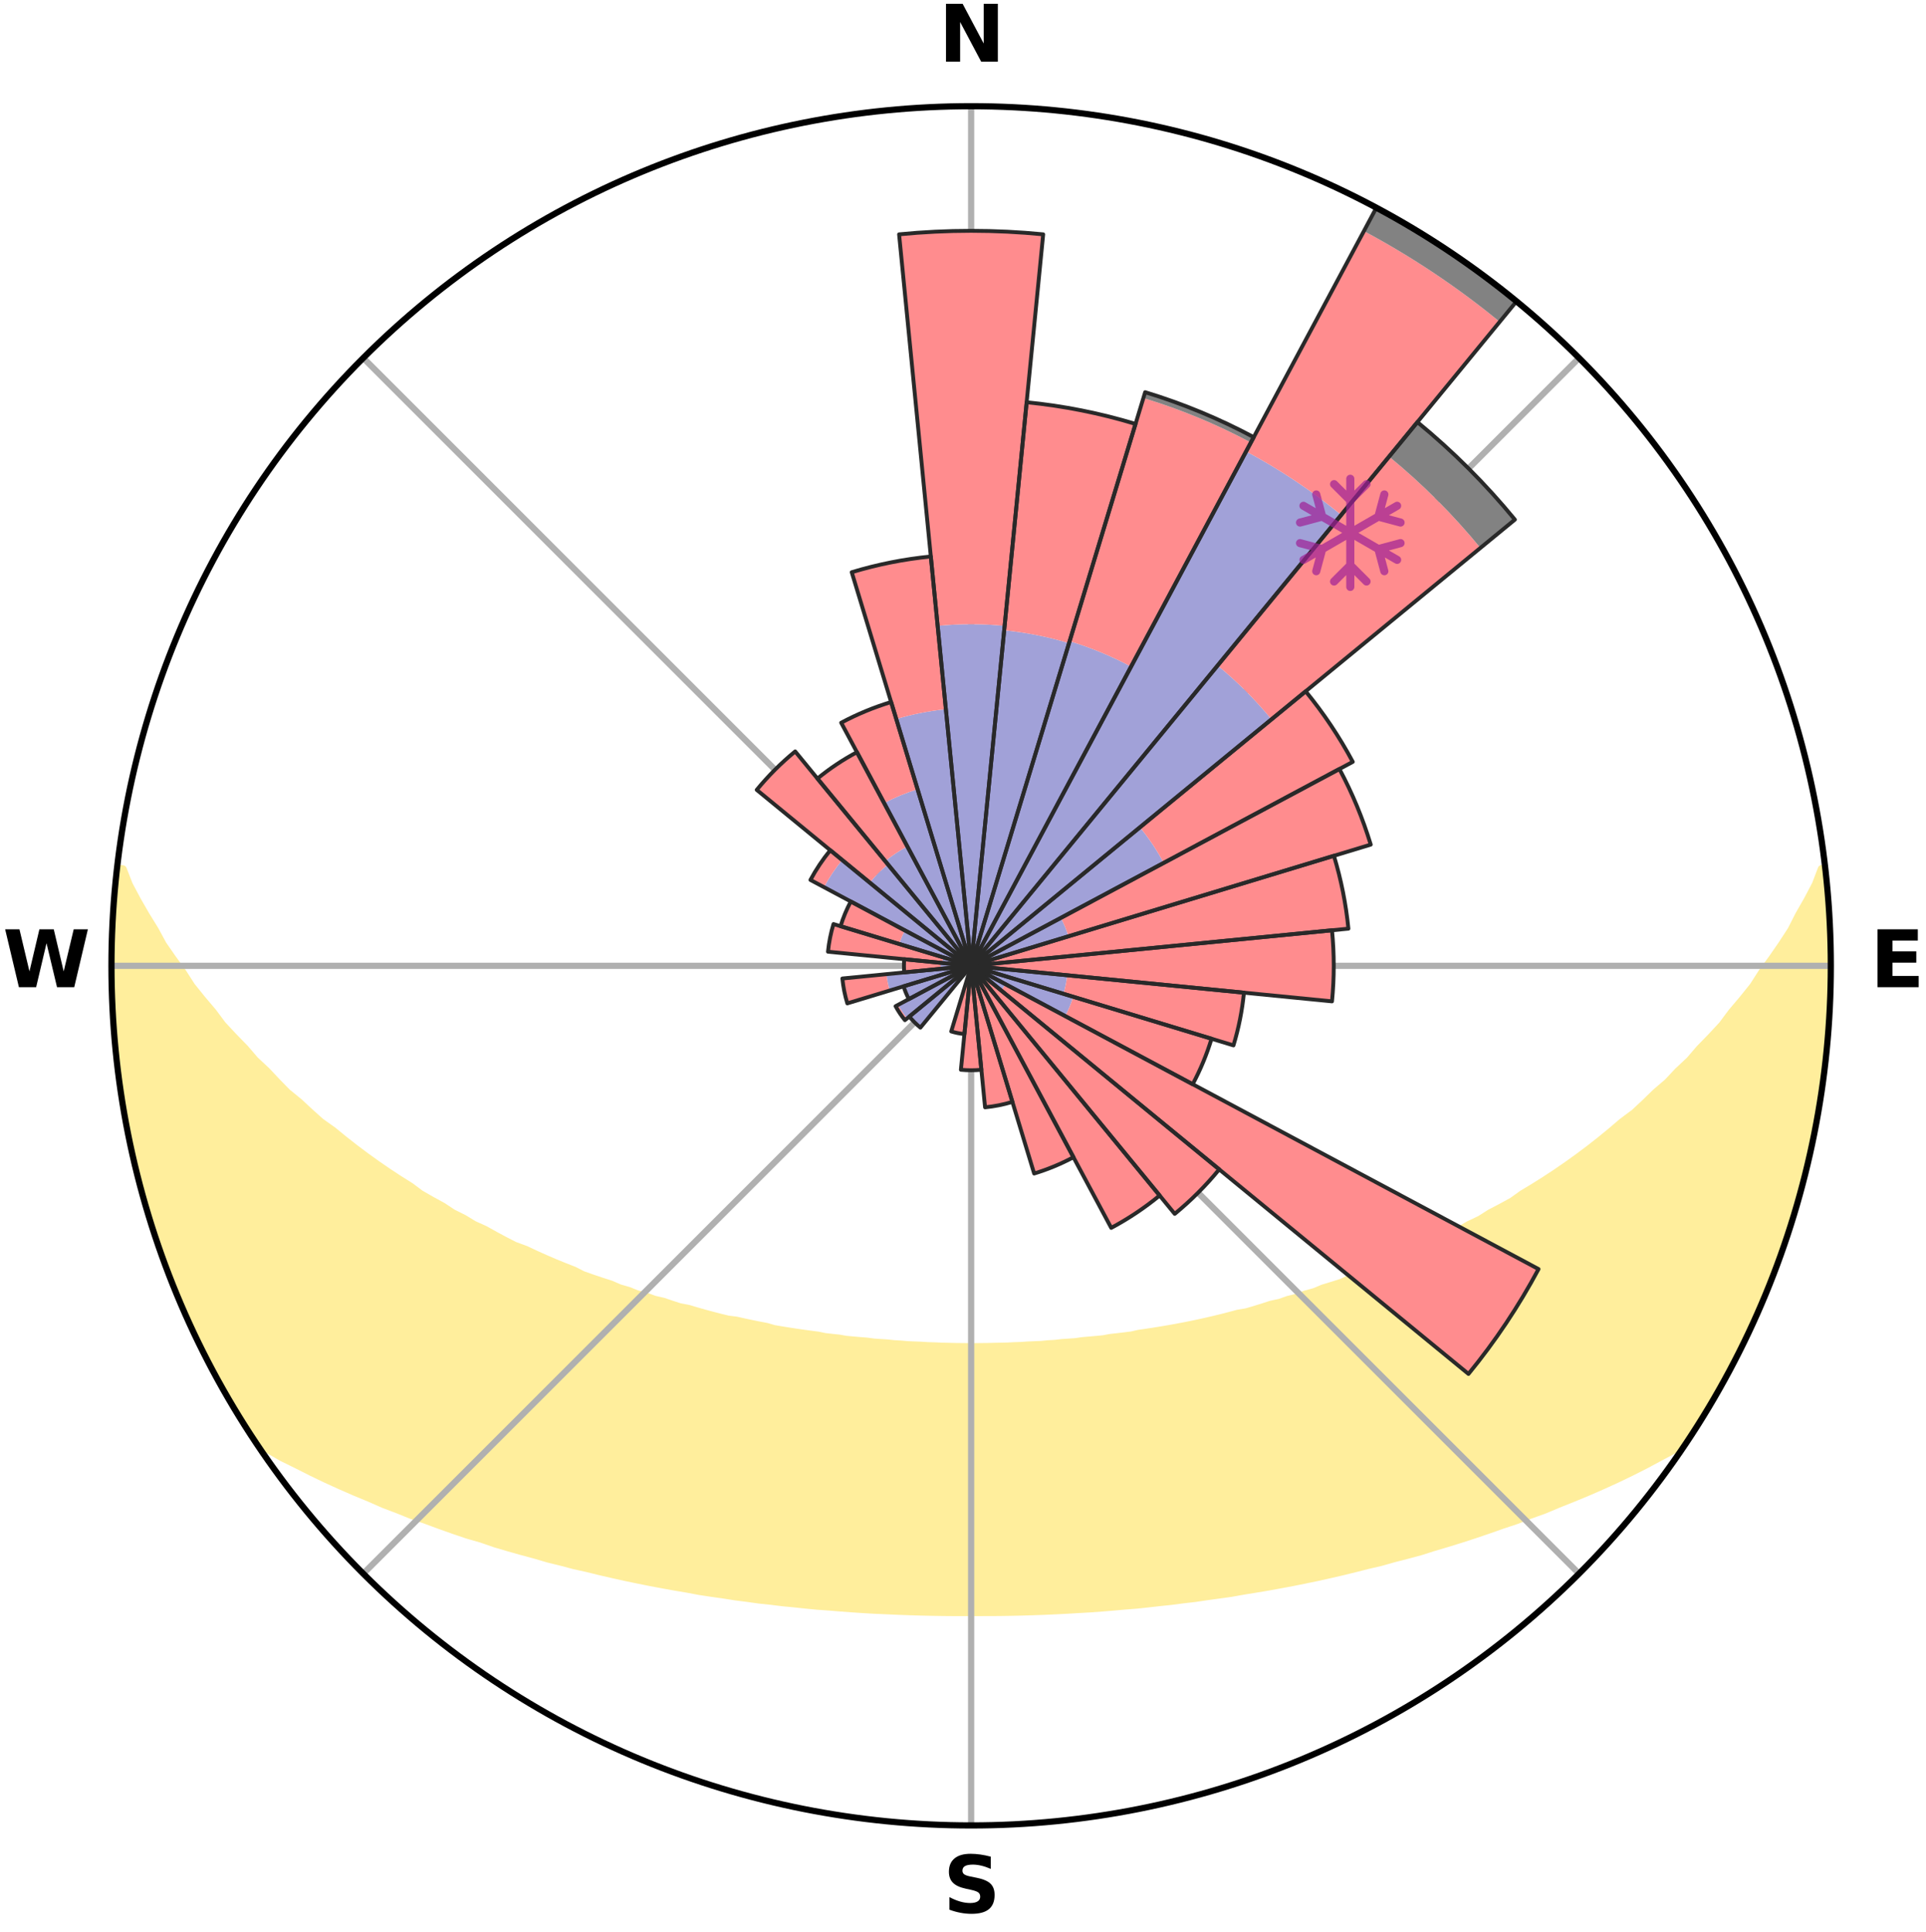 <?xml version="1.0" encoding="utf-8" standalone="no"?>
<!DOCTYPE svg PUBLIC "-//W3C//DTD SVG 1.1//EN"
  "http://www.w3.org/Graphics/SVG/1.1/DTD/svg11.dtd">
<svg xmlns:xlink="http://www.w3.org/1999/xlink" width="248.41pt" height="249.158pt" viewBox="0 0 248.41 249.158" xmlns="http://www.w3.org/2000/svg" version="1.1">
 <title>Ski Rose for Frabosa Soprana</title>
 <defs>
  <style type="text/css">*{stroke-linejoin: round; stroke-linecap: butt}</style>
 </defs>
 <g id="figure_1">
  <g id="patch_1">
   <path d="M 0 249.158 
L 248.41 249.158 
L 248.41 0 
L 0 0 
z
" style="fill: #ffffff"/>
  </g>
  <g id="axes_1">
   <g id="patch_2">
    <path d="M 236.135 124.579 
C 236.135 110.018 233.267 95.599 227.695 82.147 
C 222.122 68.695 213.955 56.471 203.659 46.175 
C 193.363 35.879 181.139 27.711 167.687 22.139 
C 154.235 16.567 139.815 13.699 125.255 13.699 
C 110.694 13.699 96.275 16.567 82.823 22.139 
C 69.371 27.711 57.147 35.879 46.851 46.175 
C 36.555 56.471 28.387 68.695 22.815 82.147 
C 17.243 95.599 14.375 110.018 14.375 124.579 
C 14.375 139.14 17.243 153.559 22.815 167.011 
C 28.387 180.463 36.555 192.687 46.851 202.983 
C 57.147 213.279 69.371 221.447 82.823 227.019 
C 96.275 232.591 110.694 235.459 125.255 235.459 
C 139.815 235.459 154.235 232.591 167.687 227.019 
C 181.139 221.447 193.363 213.279 203.659 202.983 
C 213.955 192.687 222.122 180.463 227.695 167.011 
C 233.267 153.559 236.135 139.14 236.135 124.579 
M 125.255 124.579 
C 125.255 124.579 125.255 124.579 125.255 124.579 
C 125.255 124.579 125.255 124.579 125.255 124.579 
C 125.255 124.579 125.255 124.579 125.255 124.579 
C 125.255 124.579 125.255 124.579 125.255 124.579 
C 125.255 124.579 125.255 124.579 125.255 124.579 
C 125.255 124.579 125.255 124.579 125.255 124.579 
C 125.255 124.579 125.255 124.579 125.255 124.579 
C 125.255 124.579 125.255 124.579 125.255 124.579 
C 125.255 124.579 125.255 124.579 125.255 124.579 
C 125.255 124.579 125.255 124.579 125.255 124.579 
C 125.255 124.579 125.255 124.579 125.255 124.579 
C 125.255 124.579 125.255 124.579 125.255 124.579 
C 125.255 124.579 125.255 124.579 125.255 124.579 
C 125.255 124.579 125.255 124.579 125.255 124.579 
C 125.255 124.579 125.255 124.579 125.255 124.579 
C 125.255 124.579 125.255 124.579 125.255 124.579 
z
" style="fill: #ffffff"/>
   </g>
   <g id="PolyCollection_1">
    <defs>
     <path id="m4462a00d1f" d="M 235.33 -137.121 
L 234.955 -137.078 
L 234.186 -135.068 
L 233.137 -133.07 
L 232.014 -131.109 
L 231.049 -129.198 
L 229.824 -127.317 
L 228.557 -125.481 
L 227.251 -123.689 
L 226.13 -121.938 
L 224.759 -120.235 
L 223.358 -118.579 
L 222.149 -116.953 
L 220.695 -115.389 
L 219.219 -113.873 
L 217.937 -112.377 
L 216.418 -110.955 
L 215.096 -109.545 
L 213.543 -108.216 
L 212.186 -106.893 
L 210.814 -105.611 
L 209.22 -104.421 
L 207.822 -103.226 
L 206.413 -102.072 
L 204.994 -100.959 
L 203.566 -99.888 
L 202.131 -98.857 
L 200.69 -97.866 
L 199.244 -96.916 
L 197.795 -96.005 
L 196.343 -95.133 
L 195.076 -94.22 
L 193.621 -93.423 
L 192.167 -92.664 
L 190.892 -91.853 
L 189.443 -91.165 
L 188.167 -90.42 
L 186.892 -89.707 
L 185.454 -89.119 
L 184.183 -88.468 
L 182.915 -87.845 
L 181.65 -87.252 
L 180.389 -86.686 
L 179.133 -86.148 
L 177.882 -85.637 
L 176.637 -85.152 
L 175.399 -84.692 
L 174.169 -84.257 
L 173.074 -83.737 
L 171.857 -83.349 
L 170.649 -82.983 
L 169.567 -82.528 
L 168.376 -82.204 
L 167.303 -81.791 
L 166.13 -81.506 
L 165.068 -81.13 
L 163.915 -80.882 
L 162.867 -80.541 
L 161.823 -80.218 
L 160.785 -79.911 
L 159.671 -79.727 
L 158.648 -79.451 
L 157.631 -79.189 
L 156.62 -78.942 
L 155.616 -78.708 
L 154.618 -78.488 
L 153.627 -78.28 
L 152.643 -78.084 
L 151.665 -77.899 
L 150.694 -77.726 
L 149.73 -77.563 
L 148.773 -77.409 
L 147.823 -77.265 
L 146.879 -77.129 
L 145.977 -76.922 
L 145.043 -76.805 
L 144.117 -76.696 
L 143.196 -76.593 
L 142.306 -76.428 
L 141.395 -76.341 
L 140.49 -76.26 
L 139.59 -76.183 
L 138.712 -76.056 
L 137.82 -75.992 
L 136.934 -75.933 
L 136.062 -75.831 
L 135.183 -75.782 
L 134.314 -75.698 
L 133.441 -75.66 
L 132.571 -75.624 
L 131.708 -75.563 
L 130.843 -75.535 
L 129.982 -75.49 
L 129.12 -75.471 
L 128.259 -75.454 
L 127.401 -75.43 
L 126.542 -75.421 
L 125.684 -75.412 
L 124.826 -75.413 
L 123.968 -75.422 
L 123.109 -75.432 
L 122.25 -75.456 
L 121.39 -75.474 
L 120.53 -75.514 
L 119.668 -75.54 
L 118.806 -75.595 
L 117.939 -75.629 
L 117.07 -75.666 
L 116.204 -75.744 
L 115.329 -75.79 
L 114.46 -75.885 
L 113.578 -75.942 
L 112.692 -76.002 
L 111.817 -76.122 
L 110.923 -76.194 
L 110.024 -76.272 
L 109.119 -76.354 
L 108.233 -76.51 
L 107.319 -76.607 
L 106.399 -76.71 
L 105.504 -76.897 
L 104.574 -77.017 
L 103.638 -77.145 
L 102.695 -77.281 
L 101.745 -77.426 
L 100.789 -77.58 
L 99.825 -77.744 
L 98.908 -78.011 
L 97.934 -78.198 
L 96.954 -78.396 
L 95.967 -78.606 
L 94.973 -78.829 
L 93.903 -78.963 
L 92.893 -79.21 
L 91.877 -79.472 
L 90.855 -79.748 
L 89.827 -80.04 
L 88.793 -80.348 
L 87.662 -80.564 
L 86.615 -80.904 
L 85.562 -81.262 
L 84.402 -81.529 
L 83.338 -81.924 
L 82.158 -82.228 
L 81.083 -82.662 
L 79.887 -83.007 
L 78.803 -83.482 
L 77.591 -83.87 
L 76.37 -84.282 
L 75.141 -84.717 
L 74.042 -85.282 
L 72.803 -85.766 
L 71.557 -86.276 
L 70.305 -86.813 
L 69.049 -87.377 
L 67.789 -87.969 
L 66.366 -88.492 
L 65.097 -89.143 
L 63.826 -89.825 
L 62.555 -90.536 
L 61.112 -91.189 
L 59.84 -91.964 
L 58.391 -92.686 
L 57.121 -93.528 
L 55.67 -94.323 
L 54.219 -95.155 
L 52.96 -96.101 
L 51.514 -97.009 
L 50.073 -97.956 
L 48.636 -98.943 
L 47.204 -99.97 
L 45.781 -101.038 
L 44.365 -102.146 
L 42.96 -103.296 
L 41.359 -104.437 
L 39.976 -105.673 
L 38.607 -106.95 
L 37.042 -108.23 
L 35.704 -109.593 
L 34.385 -110.998 
L 32.87 -112.416 
L 31.591 -113.907 
L 30.118 -115.418 
L 28.667 -116.977 
L 27.46 -118.598 
L 26.062 -120.248 
L 24.693 -121.946 
L 23.573 -123.692 
L 22.27 -125.478 
L 21.003 -127.309 
L 19.992 -129.175 
L 18.812 -131.089 
L 17.685 -133.045 
L 16.627 -135.039 
L 15.847 -137.044 
L 15.095 -137.13 
L 15.095 -137.13 
L 14.951 -135.2 
L 14.739 -133.277 
L 14.703 -131.341 
L 14.513 -129.414 
L 14.543 -127.478 
L 14.417 -125.546 
L 14.558 -123.613 
L 14.497 -121.679 
L 14.516 -119.744 
L 14.656 -117.815 
L 14.74 -115.881 
L 14.939 -113.957 
L 15.273 -112.048 
L 15.398 -110.116 
L 15.611 -108.193 
L 15.923 -106.283 
L 16.322 -104.389 
L 16.63 -102.479 
L 17.026 -100.585 
L 17.576 -98.728 
L 17.916 -96.819 
L 18.462 -94.963 
L 19.038 -93.116 
L 19.538 -91.247 
L 20.107 -89.397 
L 20.772 -87.58 
L 21.4 -85.749 
L 22.124 -83.955 
L 22.878 -82.173 
L 23.6 -80.378 
L 24.419 -78.625 
L 25.211 -76.861 
L 26.045 -75.115 
L 26.922 -73.39 
L 27.845 -71.69 
L 28.817 -70.017 
L 29.725 -68.308 
L 30.745 -66.663 
L 31.743 -65.005 
L 32.798 -63.383 
L 34.534 -62.228 
L 36.365 -61.174 
L 38.288 -60.227 
L 40.158 -59.282 
L 42.032 -58.381 
L 43.912 -57.525 
L 45.786 -56.706 
L 47.661 -55.93 
L 49.469 -55.135 
L 51.33 -54.427 
L 53.129 -53.701 
L 54.979 -53.065 
L 56.764 -52.405 
L 58.542 -51.775 
L 60.313 -51.175 
L 62.12 -50.657 
L 63.828 -50.063 
L 65.572 -49.547 
L 67.306 -49.058 
L 69.029 -48.595 
L 70.703 -48.1 
L 72.407 -47.684 
L 74.067 -47.243 
L 75.75 -46.871 
L 77.388 -46.468 
L 79.022 -46.092 
L 80.644 -45.73 
L 82.261 -45.394 
L 83.866 -45.071 
L 85.464 -44.772 
L 87.052 -44.484 
L 88.633 -44.219 
L 90.186 -43.926 
L 91.749 -43.688 
L 93.305 -43.47 
L 94.838 -43.226 
L 96.377 -43.031 
L 97.898 -42.817 
L 99.424 -42.655 
L 100.933 -42.469 
L 102.443 -42.324 
L 103.941 -42.165 
L 105.434 -42.019 
L 106.928 -41.914 
L 108.412 -41.792 
L 109.891 -41.682 
L 111.366 -41.584 
L 112.838 -41.498 
L 114.309 -41.434 
L 115.774 -41.368 
L 117.237 -41.313 
L 118.698 -41.269 
L 120.157 -41.235 
L 121.615 -41.212 
L 123.071 -41.199 
L 124.527 -41.196 
L 125.982 -41.199 
L 127.438 -41.205 
L 128.895 -41.21 
L 130.353 -41.233 
L 131.812 -41.266 
L 133.273 -41.31 
L 134.736 -41.364 
L 136.202 -41.429 
L 137.67 -41.505 
L 139.142 -41.593 
L 140.62 -41.676 
L 142.1 -41.785 
L 143.583 -41.906 
L 145.071 -42.04 
L 146.571 -42.156 
L 148.069 -42.314 
L 149.572 -42.486 
L 151.089 -42.644 
L 152.603 -42.844 
L 154.137 -43.019 
L 155.663 -43.248 
L 157.209 -43.458 
L 158.767 -43.675 
L 160.313 -43.951 
L 161.883 -44.206 
L 163.465 -44.47 
L 165.052 -44.758 
L 166.652 -45.056 
L 168.257 -45.379 
L 169.874 -45.714 
L 171.497 -46.076 
L 173.131 -46.452 
L 174.77 -46.855 
L 176.422 -47.274 
L 178.115 -47.667 
L 179.779 -48.139 
L 181.493 -48.578 
L 183.217 -49.042 
L 184.911 -49.581 
L 186.653 -50.097 
L 188.405 -50.639 
L 190.166 -51.21 
L 191.936 -51.81 
L 193.713 -52.439 
L 195.548 -53.048 
L 197.34 -53.741 
L 199.199 -54.409 
L 201.002 -55.169 
L 202.868 -55.913 
L 204.744 -56.689 
L 206.618 -57.508 
L 208.499 -58.363 
L 210.372 -59.266 
L 212.244 -60.21 
L 214.097 -61.208 
L 215.997 -62.214 
L 217.713 -63.383 
L 218.766 -65.006 
L 219.794 -66.646 
L 220.773 -68.315 
L 221.719 -70.002 
L 222.657 -71.694 
L 223.553 -73.408 
L 224.468 -75.113 
L 225.333 -76.844 
L 226.147 -78.6 
L 226.891 -80.386 
L 227.594 -82.189 
L 228.407 -83.946 
L 229.066 -85.766 
L 229.768 -87.569 
L 230.328 -89.422 
L 230.944 -91.255 
L 231.514 -93.104 
L 232.037 -94.966 
L 232.587 -96.821 
L 233.015 -98.708 
L 233.398 -100.604 
L 233.861 -102.483 
L 234.216 -104.384 
L 234.604 -106.28 
L 234.821 -108.204 
L 235.181 -110.107 
L 235.316 -112.039 
L 235.597 -113.954 
L 235.653 -115.891 
L 235.824 -117.816 
L 235.994 -119.744 
L 236.094 -121.677 
L 236.036 -123.612 
L 236.098 -125.546 
L 236.095 -127.482 
L 235.901 -129.41 
L 235.862 -131.344 
L 235.789 -133.278 
L 235.499 -135.194 
L 235.33 -137.121 
z
" style="stroke: #ffee9c"/>
    </defs>
    <g clip-path="url(#p7df684a27b)">
     <use xlink:href="#m4462a00d1f" x="0" y="249.158" style="fill: #ffee9c; stroke: #ffee9c"/>
    </g>
   </g>
   <g id="matplotlib.axis_1">
    <g id="xtick_1">
     <g id="line2d_1">
      <path d="M 125.255 124.579 
L 125.255 13.699 
" clip-path="url(#p7df684a27b)" style="fill: none; stroke: #b0b0b0; stroke-width: 0.8; stroke-linecap: square"/>
     </g>
     <g id="text_1">
      <!-- N -->
      <g transform="translate(121.07 7.958) scale(0.1 -0.1)">
       <defs>
        <path id="DejaVuSans-Bold-4e" d="M 588 4666 
L 1931 4666 
L 3628 1466 
L 3628 4666 
L 4769 4666 
L 4769 0 
L 3425 0 
L 1728 3200 
L 1728 0 
L 588 0 
L 588 4666 
z
" transform="scale(0.016)"/>
       </defs>
       <use xlink:href="#DejaVuSans-Bold-4e"/>
      </g>
     </g>
    </g>
    <g id="xtick_2">
     <g id="line2d_2">
      <path d="M 125.255 124.579 
L 203.659 46.175 
" clip-path="url(#p7df684a27b)" style="fill: none; stroke: #b0b0b0; stroke-width: 0.8; stroke-linecap: square"/>
     </g>
    </g>
    <g id="xtick_3">
     <g id="line2d_3">
      <path d="M 125.255 124.579 
L 236.135 124.579 
" clip-path="url(#p7df684a27b)" style="fill: none; stroke: #b0b0b0; stroke-width: 0.8; stroke-linecap: square"/>
     </g>
     <g id="text_2">
      <!-- E -->
      <g transform="translate(241.219 127.338) scale(0.1 -0.1)">
       <defs>
        <path id="DejaVuSans-Bold-45" d="M 588 4666 
L 3834 4666 
L 3834 3756 
L 1791 3756 
L 1791 2888 
L 3713 2888 
L 3713 1978 
L 1791 1978 
L 1791 909 
L 3903 909 
L 3903 0 
L 588 0 
L 588 4666 
z
" transform="scale(0.016)"/>
       </defs>
       <use xlink:href="#DejaVuSans-Bold-45"/>
      </g>
     </g>
    </g>
    <g id="xtick_4">
     <g id="line2d_4">
      <path d="M 125.255 124.579 
L 203.659 202.983 
" clip-path="url(#p7df684a27b)" style="fill: none; stroke: #b0b0b0; stroke-width: 0.8; stroke-linecap: square"/>
     </g>
    </g>
    <g id="xtick_5">
     <g id="line2d_5">
      <path d="M 125.255 124.579 
L 125.255 235.459 
" clip-path="url(#p7df684a27b)" style="fill: none; stroke: #b0b0b0; stroke-width: 0.8; stroke-linecap: square"/>
     </g>
     <g id="text_3">
      <!-- S -->
      <g transform="translate(121.654 246.718) scale(0.1 -0.1)">
       <defs>
        <path id="DejaVuSans-Bold-53" d="M 3834 4519 
L 3834 3531 
Q 3450 3703 3084 3790 
Q 2719 3878 2394 3878 
Q 1963 3878 1756 3759 
Q 1550 3641 1550 3391 
Q 1550 3203 1689 3098 
Q 1828 2994 2194 2919 
L 2706 2816 
Q 3484 2659 3812 2340 
Q 4141 2022 4141 1434 
Q 4141 663 3683 286 
Q 3225 -91 2284 -91 
Q 1841 -91 1394 -6 
Q 947 78 500 244 
L 500 1259 
Q 947 1022 1364 901 
Q 1781 781 2169 781 
Q 2563 781 2772 912 
Q 2981 1044 2981 1288 
Q 2981 1506 2839 1625 
Q 2697 1744 2272 1838 
L 1806 1941 
Q 1106 2091 782 2419 
Q 459 2747 459 3303 
Q 459 4000 909 4375 
Q 1359 4750 2203 4750 
Q 2588 4750 2994 4692 
Q 3400 4634 3834 4519 
z
" transform="scale(0.016)"/>
       </defs>
       <use xlink:href="#DejaVuSans-Bold-53"/>
      </g>
     </g>
    </g>
    <g id="xtick_6">
     <g id="line2d_6">
      <path d="M 125.255 124.579 
L 46.851 202.983 
" clip-path="url(#p7df684a27b)" style="fill: none; stroke: #b0b0b0; stroke-width: 0.8; stroke-linecap: square"/>
     </g>
    </g>
    <g id="xtick_7">
     <g id="line2d_7">
      <path d="M 125.255 124.579 
L 14.375 124.579 
" clip-path="url(#p7df684a27b)" style="fill: none; stroke: #b0b0b0; stroke-width: 0.8; stroke-linecap: square"/>
     </g>
     <g id="text_4">
      <!-- W -->
      <g transform="translate(0.36 127.338) scale(0.1 -0.1)">
       <defs>
        <path id="DejaVuSans-Bold-57" d="M 191 4666 
L 1344 4666 
L 2150 1275 
L 2950 4666 
L 4109 4666 
L 4909 1275 
L 5716 4666 
L 6859 4666 
L 5759 0 
L 4372 0 
L 3525 3547 
L 2688 0 
L 1300 0 
L 191 4666 
z
" transform="scale(0.016)"/>
       </defs>
       <use xlink:href="#DejaVuSans-Bold-57"/>
      </g>
     </g>
    </g>
    <g id="xtick_8">
     <g id="line2d_8">
      <path d="M 125.255 124.579 
L 46.851 46.175 
" clip-path="url(#p7df684a27b)" style="fill: none; stroke: #b0b0b0; stroke-width: 0.8; stroke-linecap: square"/>
     </g>
    </g>
   </g>
   <g id="matplotlib.axis_2"/>
   <g id="patch_3">
    <path d="M 125.255 124.579 
C 125.255 124.579 125.255 124.579 125.255 124.579 
C 125.255 124.579 125.255 124.579 125.255 124.579 
L 125.255 124.579 
C 125.255 124.579 125.255 124.579 125.255 124.579 
C 125.255 124.579 125.255 124.579 125.255 124.579 
z
" clip-path="url(#p7df684a27b)" style="fill: #d9d9d9"/>
   </g>
   <g id="patch_4">
    <path d="M 125.255 124.579 
C 125.255 124.579 125.255 124.579 125.255 124.579 
C 125.255 124.579 125.255 124.579 125.255 124.579 
L 125.255 124.579 
C 125.255 124.579 125.255 124.579 125.255 124.579 
C 125.255 124.579 125.255 124.579 125.255 124.579 
z
" clip-path="url(#p7df684a27b)" style="fill: #d9d9d9"/>
   </g>
   <g id="patch_5">
    <path d="M 125.255 124.579 
C 125.255 124.579 125.255 124.579 125.255 124.579 
C 125.255 124.579 125.255 124.579 125.255 124.579 
L 125.255 124.579 
C 125.255 124.579 125.255 124.579 125.255 124.579 
C 125.255 124.579 125.255 124.579 125.255 124.579 
z
" clip-path="url(#p7df684a27b)" style="fill: #d9d9d9"/>
   </g>
   <g id="patch_6">
    <path d="M 125.255 124.579 
C 125.255 124.579 125.255 124.579 125.255 124.579 
C 125.255 124.579 125.255 124.579 125.255 124.579 
L 125.255 124.579 
C 125.255 124.579 125.255 124.579 125.255 124.579 
C 125.255 124.579 125.255 124.579 125.255 124.579 
z
" clip-path="url(#p7df684a27b)" style="fill: #d9d9d9"/>
   </g>
   <g id="patch_7">
    <path d="M 125.255 124.579 
C 125.255 124.579 125.255 124.579 125.255 124.579 
C 125.255 124.579 125.255 124.579 125.255 124.579 
L 125.255 124.579 
C 125.255 124.579 125.255 124.579 125.255 124.579 
C 125.255 124.579 125.255 124.579 125.255 124.579 
z
" clip-path="url(#p7df684a27b)" style="fill: #d9d9d9"/>
   </g>
   <g id="patch_8">
    <path d="M 125.255 124.579 
C 125.255 124.579 125.255 124.579 125.255 124.579 
C 125.255 124.579 125.255 124.579 125.255 124.579 
L 125.255 124.579 
C 125.255 124.579 125.255 124.579 125.255 124.579 
C 125.255 124.579 125.255 124.579 125.255 124.579 
z
" clip-path="url(#p7df684a27b)" style="fill: #d9d9d9"/>
   </g>
   <g id="patch_9">
    <path d="M 125.255 124.579 
C 125.255 124.579 125.255 124.579 125.255 124.579 
C 125.255 124.579 125.255 124.579 125.255 124.579 
L 125.255 124.579 
C 125.255 124.579 125.255 124.579 125.255 124.579 
C 125.255 124.579 125.255 124.579 125.255 124.579 
z
" clip-path="url(#p7df684a27b)" style="fill: #d9d9d9"/>
   </g>
   <g id="patch_10">
    <path d="M 125.255 124.579 
C 125.255 124.579 125.255 124.579 125.255 124.579 
C 125.255 124.579 125.255 124.579 125.255 124.579 
L 125.255 124.579 
C 125.255 124.579 125.255 124.579 125.255 124.579 
C 125.255 124.579 125.255 124.579 125.255 124.579 
z
" clip-path="url(#p7df684a27b)" style="fill: #d9d9d9"/>
   </g>
   <g id="patch_11">
    <path d="M 125.255 124.579 
C 125.255 124.579 125.255 124.579 125.255 124.579 
C 125.255 124.579 125.255 124.579 125.255 124.579 
L 125.255 124.579 
C 125.255 124.579 125.255 124.579 125.255 124.579 
C 125.255 124.579 125.255 124.579 125.255 124.579 
z
" clip-path="url(#p7df684a27b)" style="fill: #d9d9d9"/>
   </g>
   <g id="patch_12">
    <path d="M 125.255 124.579 
C 125.255 124.579 125.255 124.579 125.255 124.579 
C 125.255 124.579 125.255 124.579 125.255 124.579 
L 125.255 124.579 
C 125.255 124.579 125.255 124.579 125.255 124.579 
C 125.255 124.579 125.255 124.579 125.255 124.579 
z
" clip-path="url(#p7df684a27b)" style="fill: #d9d9d9"/>
   </g>
   <g id="patch_13">
    <path d="M 125.255 124.579 
C 125.255 124.579 125.255 124.579 125.255 124.579 
C 125.255 124.579 125.255 124.579 125.255 124.579 
L 125.255 124.579 
C 125.255 124.579 125.255 124.579 125.255 124.579 
C 125.255 124.579 125.255 124.579 125.255 124.579 
z
" clip-path="url(#p7df684a27b)" style="fill: #d9d9d9"/>
   </g>
   <g id="patch_14">
    <path d="M 125.255 124.579 
C 125.255 124.579 125.255 124.579 125.255 124.579 
C 125.255 124.579 125.255 124.579 125.255 124.579 
L 125.255 124.579 
C 125.255 124.579 125.255 124.579 125.255 124.579 
C 125.255 124.579 125.255 124.579 125.255 124.579 
z
" clip-path="url(#p7df684a27b)" style="fill: #d9d9d9"/>
   </g>
   <g id="patch_15">
    <path d="M 125.255 124.579 
C 125.255 124.579 125.255 124.579 125.255 124.579 
C 125.255 124.579 125.255 124.579 125.255 124.579 
L 125.255 124.579 
C 125.255 124.579 125.255 124.579 125.255 124.579 
C 125.255 124.579 125.255 124.579 125.255 124.579 
z
" clip-path="url(#p7df684a27b)" style="fill: #d9d9d9"/>
   </g>
   <g id="patch_16">
    <path d="M 125.255 124.579 
C 125.255 124.579 125.255 124.579 125.255 124.579 
C 125.255 124.579 125.255 124.579 125.255 124.579 
L 125.255 124.579 
C 125.255 124.579 125.255 124.579 125.255 124.579 
C 125.255 124.579 125.255 124.579 125.255 124.579 
z
" clip-path="url(#p7df684a27b)" style="fill: #d9d9d9"/>
   </g>
   <g id="patch_17">
    <path d="M 125.255 124.579 
C 125.255 124.579 125.255 124.579 125.255 124.579 
C 125.255 124.579 125.255 124.579 125.255 124.579 
L 125.255 124.579 
C 125.255 124.579 125.255 124.579 125.255 124.579 
C 125.255 124.579 125.255 124.579 125.255 124.579 
z
" clip-path="url(#p7df684a27b)" style="fill: #d9d9d9"/>
   </g>
   <g id="patch_18">
    <path d="M 125.255 124.579 
C 125.255 124.579 125.255 124.579 125.255 124.579 
C 125.255 124.579 125.255 124.579 125.255 124.579 
L 125.255 124.579 
C 125.255 124.579 125.255 124.579 125.255 124.579 
C 125.255 124.579 125.255 124.579 125.255 124.579 
z
" clip-path="url(#p7df684a27b)" style="fill: #d9d9d9"/>
   </g>
   <g id="patch_19">
    <path d="M 125.255 124.579 
C 125.255 124.579 125.255 124.579 125.255 124.579 
C 125.255 124.579 125.255 124.579 125.255 124.579 
L 125.255 124.579 
C 125.255 124.579 125.255 124.579 125.255 124.579 
C 125.255 124.579 125.255 124.579 125.255 124.579 
z
" clip-path="url(#p7df684a27b)" style="fill: #d9d9d9"/>
   </g>
   <g id="patch_20">
    <path d="M 125.255 124.579 
C 125.255 124.579 125.255 124.579 125.255 124.579 
C 125.255 124.579 125.255 124.579 125.255 124.579 
L 125.255 124.579 
C 125.255 124.579 125.255 124.579 125.255 124.579 
C 125.255 124.579 125.255 124.579 125.255 124.579 
z
" clip-path="url(#p7df684a27b)" style="fill: #d9d9d9"/>
   </g>
   <g id="patch_21">
    <path d="M 125.255 124.579 
C 125.255 124.579 125.255 124.579 125.255 124.579 
C 125.255 124.579 125.255 124.579 125.255 124.579 
L 125.255 124.579 
C 125.255 124.579 125.255 124.579 125.255 124.579 
C 125.255 124.579 125.255 124.579 125.255 124.579 
z
" clip-path="url(#p7df684a27b)" style="fill: #d9d9d9"/>
   </g>
   <g id="patch_22">
    <path d="M 125.255 124.579 
C 125.255 124.579 125.255 124.579 125.255 124.579 
C 125.255 124.579 125.255 124.579 125.255 124.579 
L 125.255 124.579 
C 125.255 124.579 125.255 124.579 125.255 124.579 
C 125.255 124.579 125.255 124.579 125.255 124.579 
z
" clip-path="url(#p7df684a27b)" style="fill: #d9d9d9"/>
   </g>
   <g id="patch_23">
    <path d="M 125.255 124.579 
C 125.255 124.579 125.255 124.579 125.255 124.579 
C 125.255 124.579 125.255 124.579 125.255 124.579 
L 125.255 124.579 
C 125.255 124.579 125.255 124.579 125.255 124.579 
C 125.255 124.579 125.255 124.579 125.255 124.579 
z
" clip-path="url(#p7df684a27b)" style="fill: #d9d9d9"/>
   </g>
   <g id="patch_24">
    <path d="M 125.255 124.579 
C 125.255 124.579 125.255 124.579 125.255 124.579 
C 125.255 124.579 125.255 124.579 125.255 124.579 
L 125.255 124.579 
C 125.255 124.579 125.255 124.579 125.255 124.579 
C 125.255 124.579 125.255 124.579 125.255 124.579 
z
" clip-path="url(#p7df684a27b)" style="fill: #d9d9d9"/>
   </g>
   <g id="patch_25">
    <path d="M 125.255 124.579 
C 125.255 124.579 125.255 124.579 125.255 124.579 
C 125.255 124.579 125.255 124.579 125.255 124.579 
L 125.255 124.579 
C 125.255 124.579 125.255 124.579 125.255 124.579 
C 125.255 124.579 125.255 124.579 125.255 124.579 
z
" clip-path="url(#p7df684a27b)" style="fill: #d9d9d9"/>
   </g>
   <g id="patch_26">
    <path d="M 125.255 124.579 
C 125.255 124.579 125.255 124.579 125.255 124.579 
C 125.255 124.579 125.255 124.579 125.255 124.579 
L 125.255 124.579 
C 125.255 124.579 125.255 124.579 125.255 124.579 
C 125.255 124.579 125.255 124.579 125.255 124.579 
z
" clip-path="url(#p7df684a27b)" style="fill: #d9d9d9"/>
   </g>
   <g id="patch_27">
    <path d="M 125.255 124.579 
C 125.255 124.579 125.255 124.579 125.255 124.579 
C 125.255 124.579 125.255 124.579 125.255 124.579 
L 125.255 124.579 
C 125.255 124.579 125.255 124.579 125.255 124.579 
C 125.255 124.579 125.255 124.579 125.255 124.579 
z
" clip-path="url(#p7df684a27b)" style="fill: #d9d9d9"/>
   </g>
   <g id="patch_28">
    <path d="M 125.255 124.579 
C 125.255 124.579 125.255 124.579 125.255 124.579 
C 125.255 124.579 125.255 124.579 125.255 124.579 
L 125.255 124.579 
C 125.255 124.579 125.255 124.579 125.255 124.579 
C 125.255 124.579 125.255 124.579 125.255 124.579 
z
" clip-path="url(#p7df684a27b)" style="fill: #d9d9d9"/>
   </g>
   <g id="patch_29">
    <path d="M 125.255 124.579 
C 125.255 124.579 125.255 124.579 125.255 124.579 
C 125.255 124.579 125.255 124.579 125.255 124.579 
L 125.255 124.579 
C 125.255 124.579 125.255 124.579 125.255 124.579 
C 125.255 124.579 125.255 124.579 125.255 124.579 
z
" clip-path="url(#p7df684a27b)" style="fill: #d9d9d9"/>
   </g>
   <g id="patch_30">
    <path d="M 125.255 124.579 
C 125.255 124.579 125.255 124.579 125.255 124.579 
C 125.255 124.579 125.255 124.579 125.255 124.579 
L 125.255 124.579 
C 125.255 124.579 125.255 124.579 125.255 124.579 
C 125.255 124.579 125.255 124.579 125.255 124.579 
z
" clip-path="url(#p7df684a27b)" style="fill: #d9d9d9"/>
   </g>
   <g id="patch_31">
    <path d="M 125.255 124.579 
C 125.255 124.579 125.255 124.579 125.255 124.579 
C 125.255 124.579 125.255 124.579 125.255 124.579 
L 125.255 124.579 
C 125.255 124.579 125.255 124.579 125.255 124.579 
C 125.255 124.579 125.255 124.579 125.255 124.579 
z
" clip-path="url(#p7df684a27b)" style="fill: #d9d9d9"/>
   </g>
   <g id="patch_32">
    <path d="M 125.255 124.579 
C 125.255 124.579 125.255 124.579 125.255 124.579 
C 125.255 124.579 125.255 124.579 125.255 124.579 
L 125.255 124.579 
C 125.255 124.579 125.255 124.579 125.255 124.579 
C 125.255 124.579 125.255 124.579 125.255 124.579 
z
" clip-path="url(#p7df684a27b)" style="fill: #d9d9d9"/>
   </g>
   <g id="patch_33">
    <path d="M 125.255 124.579 
C 125.255 124.579 125.255 124.579 125.255 124.579 
C 125.255 124.579 125.255 124.579 125.255 124.579 
L 125.255 124.579 
C 125.255 124.579 125.255 124.579 125.255 124.579 
C 125.255 124.579 125.255 124.579 125.255 124.579 
z
" clip-path="url(#p7df684a27b)" style="fill: #d9d9d9"/>
   </g>
   <g id="patch_34">
    <path d="M 125.255 124.579 
C 125.255 124.579 125.255 124.579 125.255 124.579 
C 125.255 124.579 125.255 124.579 125.255 124.579 
L 125.255 124.579 
C 125.255 124.579 125.255 124.579 125.255 124.579 
C 125.255 124.579 125.255 124.579 125.255 124.579 
z
" clip-path="url(#p7df684a27b)" style="fill: #d9d9d9"/>
   </g>
   <g id="patch_35">
    <path d="M 125.255 124.579 
C 125.255 124.579 125.255 124.579 125.255 124.579 
C 125.255 124.579 125.255 124.579 125.255 124.579 
L 129.574 80.727 
C 128.139 80.586 126.697 80.515 125.255 80.515 
C 123.813 80.515 122.371 80.586 120.936 80.727 
z
" clip-path="url(#p7df684a27b)" style="fill: #a1a1d8"/>
   </g>
   <g id="patch_36">
    <path d="M 125.255 124.579 
C 125.255 124.579 125.255 124.579 125.255 124.579 
C 125.255 124.579 125.255 124.579 125.255 124.579 
L 137.88 82.96 
C 136.518 82.546 135.136 82.2 133.74 81.923 
C 132.344 81.645 130.935 81.436 129.518 81.296 
z
" clip-path="url(#p7df684a27b)" style="fill: #a1a1d8"/>
   </g>
   <g id="patch_37">
    <path d="M 125.255 124.579 
C 125.255 124.579 125.255 124.579 125.255 124.579 
C 125.255 124.579 125.255 124.579 125.255 124.579 
L 145.884 85.985 
C 144.62 85.31 143.325 84.697 142.001 84.149 
C 140.678 83.601 139.329 83.118 137.958 82.702 
z
" clip-path="url(#p7df684a27b)" style="fill: #a1a1d8"/>
   </g>
   <g id="patch_38">
    <path d="M 125.255 124.579 
C 125.255 124.579 125.255 124.579 125.255 124.579 
C 125.255 124.579 125.255 124.579 125.255 124.579 
L 172.985 66.42 
C 171.081 64.858 169.102 63.39 167.054 62.022 
C 165.007 60.654 162.893 59.387 160.721 58.226 
z
" clip-path="url(#p7df684a27b)" style="fill: #a1a1d8"/>
   </g>
   <g id="patch_39">
    <path d="M 125.255 124.579 
C 125.255 124.579 125.255 124.579 125.255 124.579 
C 125.255 124.579 125.255 124.579 125.255 124.579 
L 163.991 92.789 
C 162.951 91.521 161.849 90.305 160.689 89.145 
C 159.529 87.985 158.313 86.883 157.045 85.843 
z
" clip-path="url(#p7df684a27b)" style="fill: #a1a1d8"/>
   </g>
   <g id="patch_40">
    <path d="M 125.255 124.579 
C 125.255 124.579 125.255 124.579 125.255 124.579 
C 125.255 124.579 125.255 124.579 125.255 124.579 
L 150.094 111.302 
C 149.659 110.489 149.185 109.698 148.673 108.932 
C 148.161 108.165 147.611 107.424 147.026 106.712 
z
" clip-path="url(#p7df684a27b)" style="fill: #a1a1d8"/>
   </g>
   <g id="patch_41">
    <path d="M 125.255 124.579 
C 125.255 124.579 125.255 124.579 125.255 124.579 
C 125.255 124.579 125.255 124.579 125.255 124.579 
L 137.809 120.771 
C 137.684 120.36 137.539 119.955 137.375 119.559 
C 137.211 119.162 137.027 118.774 136.825 118.395 
z
" clip-path="url(#p7df684a27b)" style="fill: #a1a1d8"/>
   </g>
   <g id="patch_42">
    <path d="M 125.255 124.579 
C 125.255 124.579 125.255 124.579 125.255 124.579 
C 125.255 124.579 125.255 124.579 125.255 124.579 
L 125.255 124.579 
C 125.255 124.579 125.255 124.579 125.255 124.579 
C 125.255 124.579 125.255 124.579 125.255 124.579 
z
" clip-path="url(#p7df684a27b)" style="fill: #a1a1d8"/>
   </g>
   <g id="patch_43">
    <path d="M 125.255 124.579 
C 125.255 124.579 125.255 124.579 125.255 124.579 
C 125.255 124.579 125.255 124.579 125.255 124.579 
L 127.015 124.752 
C 127.021 124.695 127.024 124.637 127.024 124.579 
C 127.024 124.521 127.021 124.463 127.015 124.406 
z
" clip-path="url(#p7df684a27b)" style="fill: #a1a1d8"/>
   </g>
   <g id="patch_44">
    <path d="M 125.255 124.579 
C 125.255 124.579 125.255 124.579 125.255 124.579 
C 125.255 124.579 125.255 124.579 125.255 124.579 
L 137.165 128.192 
C 137.283 127.802 137.382 127.407 137.461 127.007 
C 137.541 126.608 137.601 126.204 137.64 125.799 
z
" clip-path="url(#p7df684a27b)" style="fill: #a1a1d8"/>
   </g>
   <g id="patch_45">
    <path d="M 125.255 124.579 
C 125.255 124.579 125.255 124.579 125.255 124.579 
C 125.255 124.579 125.255 124.579 125.255 124.579 
L 137.389 131.065 
C 137.602 130.668 137.794 130.261 137.967 129.844 
C 138.139 129.428 138.291 129.004 138.421 128.573 
z
" clip-path="url(#p7df684a27b)" style="fill: #a1a1d8"/>
   </g>
   <g id="patch_46">
    <path d="M 125.255 124.579 
C 125.255 124.579 125.255 124.579 125.255 124.579 
C 125.255 124.579 125.255 124.579 125.255 124.579 
L 129.122 127.753 
C 129.226 127.627 129.324 127.495 129.415 127.359 
C 129.506 127.223 129.59 127.082 129.667 126.938 
z
" clip-path="url(#p7df684a27b)" style="fill: #a1a1d8"/>
   </g>
   <g id="patch_47">
    <path d="M 125.255 124.579 
C 125.255 124.579 125.255 124.579 125.255 124.579 
C 125.255 124.579 125.255 124.579 125.255 124.579 
L 125.255 124.579 
C 125.255 124.579 125.255 124.579 125.255 124.579 
C 125.255 124.579 125.255 124.579 125.255 124.579 
z
" clip-path="url(#p7df684a27b)" style="fill: #a1a1d8"/>
   </g>
   <g id="patch_48">
    <path d="M 125.255 124.579 
C 125.255 124.579 125.255 124.579 125.255 124.579 
C 125.255 124.579 125.255 124.579 125.255 124.579 
L 125.255 124.579 
C 125.255 124.579 125.255 124.579 125.255 124.579 
C 125.255 124.579 125.255 124.579 125.255 124.579 
z
" clip-path="url(#p7df684a27b)" style="fill: #a1a1d8"/>
   </g>
   <g id="patch_49">
    <path d="M 125.255 124.579 
C 125.255 124.579 125.255 124.579 125.255 124.579 
C 125.255 124.579 125.255 124.579 125.255 124.579 
L 125.255 124.579 
C 125.255 124.579 125.255 124.579 125.255 124.579 
C 125.255 124.579 125.255 124.579 125.255 124.579 
z
" clip-path="url(#p7df684a27b)" style="fill: #a1a1d8"/>
   </g>
   <g id="patch_50">
    <path d="M 125.255 124.579 
C 125.255 124.579 125.255 124.579 125.255 124.579 
C 125.255 124.579 125.255 124.579 125.255 124.579 
L 125.255 124.579 
C 125.255 124.579 125.255 124.579 125.255 124.579 
C 125.255 124.579 125.255 124.579 125.255 124.579 
z
" clip-path="url(#p7df684a27b)" style="fill: #a1a1d8"/>
   </g>
   <g id="patch_51">
    <path d="M 125.255 124.579 
C 125.255 124.579 125.255 124.579 125.255 124.579 
C 125.255 124.579 125.255 124.579 125.255 124.579 
L 125.255 124.579 
C 125.255 124.579 125.255 124.579 125.255 124.579 
C 125.255 124.579 125.255 124.579 125.255 124.579 
z
" clip-path="url(#p7df684a27b)" style="fill: #a1a1d8"/>
   </g>
   <g id="patch_52">
    <path d="M 125.255 124.579 
C 125.255 124.579 125.255 124.579 125.255 124.579 
C 125.255 124.579 125.255 124.579 125.255 124.579 
L 125.255 124.579 
C 125.255 124.579 125.255 124.579 125.255 124.579 
C 125.255 124.579 125.255 124.579 125.255 124.579 
z
" clip-path="url(#p7df684a27b)" style="fill: #a1a1d8"/>
   </g>
   <g id="patch_53">
    <path d="M 125.255 124.579 
C 125.255 124.579 125.255 124.579 125.255 124.579 
C 125.255 124.579 125.255 124.579 125.255 124.579 
L 125.255 124.579 
C 125.255 124.579 125.255 124.579 125.255 124.579 
C 125.255 124.579 125.255 124.579 125.255 124.579 
z
" clip-path="url(#p7df684a27b)" style="fill: #a1a1d8"/>
   </g>
   <g id="patch_54">
    <path d="M 125.255 124.579 
C 125.255 124.579 125.255 124.579 125.255 124.579 
C 125.255 124.579 125.255 124.579 125.255 124.579 
L 125.255 124.579 
C 125.255 124.579 125.255 124.579 125.255 124.579 
C 125.255 124.579 125.255 124.579 125.255 124.579 
z
" clip-path="url(#p7df684a27b)" style="fill: #a1a1d8"/>
   </g>
   <g id="patch_55">
    <path d="M 125.255 124.579 
C 125.255 124.579 125.255 124.579 125.255 124.579 
C 125.255 124.579 125.255 124.579 125.255 124.579 
L 117.282 131.123 
C 117.496 131.384 117.723 131.634 117.961 131.873 
C 118.2 132.111 118.45 132.338 118.711 132.552 
z
" clip-path="url(#p7df684a27b)" style="fill: #a1a1d8"/>
   </g>
   <g id="patch_56">
    <path d="M 125.255 124.579 
C 125.255 124.579 125.255 124.579 125.255 124.579 
C 125.255 124.579 125.255 124.579 125.255 124.579 
L 115.83 129.617 
C 115.995 129.925 116.175 130.226 116.369 130.516 
C 116.563 130.807 116.772 131.088 116.994 131.359 
z
" clip-path="url(#p7df684a27b)" style="fill: #a1a1d8"/>
   </g>
   <g id="patch_57">
    <path d="M 125.255 124.579 
C 125.255 124.579 125.255 124.579 125.255 124.579 
C 125.255 124.579 125.255 124.579 125.255 124.579 
L 116.541 127.222 
C 116.627 127.508 116.728 127.788 116.842 128.064 
C 116.956 128.339 117.083 128.609 117.224 128.872 
z
" clip-path="url(#p7df684a27b)" style="fill: #a1a1d8"/>
   </g>
   <g id="patch_58">
    <path d="M 125.255 124.579 
C 125.255 124.579 125.255 124.579 125.255 124.579 
C 125.255 124.579 125.255 124.579 125.255 124.579 
L 114.332 125.655 
C 114.367 126.012 114.42 126.368 114.49 126.72 
C 114.56 127.073 114.647 127.421 114.752 127.765 
z
" clip-path="url(#p7df684a27b)" style="fill: #a1a1d8"/>
   </g>
   <g id="patch_59">
    <path d="M 125.255 124.579 
C 125.255 124.579 125.255 124.579 125.255 124.579 
C 125.255 124.579 125.255 124.579 125.255 124.579 
L 121.318 124.191 
C 121.306 124.32 121.299 124.45 121.299 124.579 
C 121.299 124.709 121.306 124.838 121.318 124.967 
z
" clip-path="url(#p7df684a27b)" style="fill: #a1a1d8"/>
   </g>
   <g id="patch_60">
    <path d="M 125.255 124.579 
C 125.255 124.579 125.255 124.579 125.255 124.579 
C 125.255 124.579 125.255 124.579 125.255 124.579 
L 121.664 123.49 
C 121.628 123.607 121.598 123.727 121.574 123.847 
C 121.551 123.967 121.532 124.089 121.52 124.211 
z
" clip-path="url(#p7df684a27b)" style="fill: #a1a1d8"/>
   </g>
   <g id="patch_61">
    <path d="M 125.255 124.579 
C 125.255 124.579 125.255 124.579 125.255 124.579 
C 125.255 124.579 125.255 124.579 125.255 124.579 
L 116.71 120.012 
C 116.561 120.291 116.425 120.578 116.304 120.871 
C 116.182 121.164 116.075 121.463 115.983 121.767 
z
" clip-path="url(#p7df684a27b)" style="fill: #a1a1d8"/>
   </g>
   <g id="patch_62">
    <path d="M 125.255 124.579 
C 125.255 124.579 125.255 124.579 125.255 124.579 
C 125.255 124.579 125.255 124.579 125.255 124.579 
L 108.62 110.927 
C 108.173 111.471 107.753 112.037 107.362 112.623 
C 106.97 113.209 106.608 113.813 106.276 114.435 
z
" clip-path="url(#p7df684a27b)" style="fill: #a1a1d8"/>
   </g>
   <g id="patch_63">
    <path d="M 125.255 124.579 
C 125.255 124.579 125.255 124.579 125.255 124.579 
C 125.255 124.579 125.255 124.579 125.255 124.579 
L 114.52 111.499 
C 114.092 111.85 113.682 112.223 113.29 112.614 
C 112.898 113.006 112.526 113.416 112.175 113.845 
z
" clip-path="url(#p7df684a27b)" style="fill: #a1a1d8"/>
   </g>
   <g id="patch_64">
    <path d="M 125.255 124.579 
C 125.255 124.579 125.255 124.579 125.255 124.579 
C 125.255 124.579 125.255 124.579 125.255 124.579 
L 117.021 109.175 
C 116.517 109.444 116.026 109.738 115.551 110.056 
C 115.075 110.374 114.616 110.714 114.174 111.077 
z
" clip-path="url(#p7df684a27b)" style="fill: #a1a1d8"/>
   </g>
   <g id="patch_65">
    <path d="M 125.255 124.579 
C 125.255 124.579 125.255 124.579 125.255 124.579 
C 125.255 124.579 125.255 124.579 125.255 124.579 
L 118.346 101.805 
C 117.601 102.031 116.867 102.294 116.148 102.592 
C 115.428 102.89 114.723 103.223 114.036 103.591 
z
" clip-path="url(#p7df684a27b)" style="fill: #a1a1d8"/>
   </g>
   <g id="patch_66">
    <path d="M 125.255 124.579 
C 125.255 124.579 125.255 124.579 125.255 124.579 
C 125.255 124.579 125.255 124.579 125.255 124.579 
L 121.995 91.48 
C 120.912 91.587 119.834 91.747 118.766 91.959 
C 117.699 92.172 116.642 92.436 115.6 92.752 
z
" clip-path="url(#p7df684a27b)" style="fill: #a1a1d8"/>
   </g>
   <g id="patch_67">
    <path d="M 120.936 80.727 
C 122.371 80.586 123.813 80.515 125.255 80.515 
C 126.697 80.515 128.139 80.586 129.574 80.727 
L 134.548 30.228 
C 131.459 29.924 128.358 29.772 125.255 29.772 
C 122.152 29.772 119.05 29.924 115.962 30.228 
z
" clip-path="url(#p7df684a27b)" style="fill: #ff8c8e"/>
   </g>
   <g id="patch_68">
    <path d="M 129.518 81.296 
C 130.935 81.436 132.344 81.645 133.74 81.923 
C 135.136 82.2 136.518 82.546 137.88 82.96 
L 146.458 54.682 
C 144.17 53.988 141.85 53.407 139.505 52.94 
C 137.16 52.474 134.794 52.123 132.414 51.888 
z
" clip-path="url(#p7df684a27b)" style="fill: #ff8c8e"/>
   </g>
   <g id="patch_69">
    <path d="M 137.958 82.702 
C 139.329 83.118 140.678 83.601 142.001 84.149 
C 143.325 84.697 144.62 85.31 145.884 85.985 
L 161.334 57.08 
C 159.124 55.9 156.858 54.828 154.544 53.869 
C 152.229 52.91 149.869 52.066 147.472 51.339 
z
" clip-path="url(#p7df684a27b)" style="fill: #ff8c8e"/>
   </g>
   <g id="patch_70">
    <path d="M 160.721 58.226 
C 162.893 59.387 165.007 60.654 167.054 62.022 
C 169.102 63.39 171.081 64.858 172.985 66.42 
L 193.428 41.51 
C 190.709 39.278 187.882 37.182 184.958 35.228 
C 182.033 33.274 179.014 31.464 175.912 29.806 
z
" clip-path="url(#p7df684a27b)" style="fill: #ff8c8e"/>
   </g>
   <g id="patch_71">
    <path d="M 157.045 85.843 
C 158.313 86.883 159.529 87.985 160.689 89.145 
C 161.849 90.305 162.951 91.521 163.991 92.789 
L 190.94 70.673 
C 189.176 68.523 187.307 66.46 185.34 64.494 
C 183.373 62.527 181.311 60.658 179.161 58.894 
z
" clip-path="url(#p7df684a27b)" style="fill: #ff8c8e"/>
   </g>
   <g id="patch_72">
    <path d="M 147.026 106.712 
C 147.611 107.424 148.161 108.165 148.673 108.932 
C 149.185 109.698 149.659 110.489 150.094 111.302 
L 174.477 98.269 
C 173.616 96.658 172.676 95.09 171.661 93.571 
C 170.646 92.052 169.558 90.584 168.399 89.172 
z
" clip-path="url(#p7df684a27b)" style="fill: #ff8c8e"/>
   </g>
   <g id="patch_73">
    <path d="M 136.825 118.395 
C 137.027 118.774 137.211 119.162 137.375 119.559 
C 137.539 119.955 137.684 120.36 137.809 120.771 
L 176.794 108.945 
C 176.282 107.258 175.688 105.597 175.013 103.968 
C 174.339 102.34 173.585 100.745 172.754 99.19 
z
" clip-path="url(#p7df684a27b)" style="fill: #ff8c8e"/>
   </g>
   <g id="patch_74">
    <path d="M 125.255 124.579 
C 125.255 124.579 125.255 124.579 125.255 124.579 
C 125.255 124.579 125.255 124.579 125.255 124.579 
L 173.914 119.787 
C 173.757 118.194 173.522 116.61 173.21 115.04 
C 172.898 113.471 172.508 111.917 172.044 110.386 
z
" clip-path="url(#p7df684a27b)" style="fill: #ff8c8e"/>
   </g>
   <g id="patch_75">
    <path d="M 127.015 124.406 
C 127.021 124.463 127.024 124.521 127.024 124.579 
C 127.024 124.637 127.021 124.695 127.015 124.752 
L 171.798 129.163 
C 171.948 127.64 172.023 126.11 172.023 124.579 
C 172.023 123.048 171.948 121.518 171.798 119.995 
z
" clip-path="url(#p7df684a27b)" style="fill: #ff8c8e"/>
   </g>
   <g id="patch_76">
    <path d="M 137.64 125.799 
C 137.601 126.204 137.541 126.608 137.461 127.007 
C 137.382 127.407 137.283 127.802 137.165 128.192 
L 159.089 134.843 
C 159.425 133.735 159.706 132.612 159.932 131.477 
C 160.158 130.342 160.328 129.196 160.441 128.045 
z
" clip-path="url(#p7df684a27b)" style="fill: #ff8c8e"/>
   </g>
   <g id="patch_77">
    <path d="M 138.421 128.573 
C 138.291 129.004 138.139 129.428 137.967 129.844 
C 137.794 130.261 137.602 130.668 137.389 131.065 
L 153.83 139.853 
C 154.33 138.917 154.784 137.958 155.189 136.978 
C 155.595 135.999 155.953 134.999 156.261 133.985 
z
" clip-path="url(#p7df684a27b)" style="fill: #ff8c8e"/>
   </g>
   <g id="patch_78">
    <path d="M 129.667 126.938 
C 129.59 127.082 129.506 127.223 129.415 127.359 
C 129.324 127.495 129.226 127.627 129.122 127.753 
L 189.399 177.221 
C 191.122 175.121 192.741 172.939 194.25 170.68 
C 195.759 168.422 197.156 166.091 198.437 163.696 
z
" clip-path="url(#p7df684a27b)" style="fill: #ff8c8e"/>
   </g>
   <g id="patch_79">
    <path d="M 125.255 124.579 
C 125.255 124.579 125.255 124.579 125.255 124.579 
C 125.255 124.579 125.255 124.579 125.255 124.579 
L 151.513 156.575 
C 152.56 155.715 153.565 154.805 154.523 153.847 
C 155.481 152.889 156.391 151.884 157.25 150.837 
z
" clip-path="url(#p7df684a27b)" style="fill: #ff8c8e"/>
   </g>
   <g id="patch_80">
    <path d="M 125.255 124.579 
C 125.255 124.579 125.255 124.579 125.255 124.579 
C 125.255 124.579 125.255 124.579 125.255 124.579 
L 143.323 158.382 
C 144.43 157.791 145.506 157.146 146.549 156.449 
C 147.593 155.752 148.601 155.004 149.571 154.208 
z
" clip-path="url(#p7df684a27b)" style="fill: #ff8c8e"/>
   </g>
   <g id="patch_81">
    <path d="M 125.255 124.579 
C 125.255 124.579 125.255 124.579 125.255 124.579 
C 125.255 124.579 125.255 124.579 125.255 124.579 
L 133.382 151.371 
C 134.259 151.105 135.122 150.796 135.969 150.445 
C 136.816 150.095 137.644 149.702 138.453 149.27 
z
" clip-path="url(#p7df684a27b)" style="fill: #ff8c8e"/>
   </g>
   <g id="patch_82">
    <path d="M 125.255 124.579 
C 125.255 124.579 125.255 124.579 125.255 124.579 
C 125.255 124.579 125.255 124.579 125.255 124.579 
L 127.053 142.831 
C 127.65 142.773 128.244 142.684 128.833 142.567 
C 129.422 142.45 130.004 142.304 130.579 142.13 
z
" clip-path="url(#p7df684a27b)" style="fill: #ff8c8e"/>
   </g>
   <g id="patch_83">
    <path d="M 125.255 124.579 
C 125.255 124.579 125.255 124.579 125.255 124.579 
C 125.255 124.579 125.255 124.579 125.255 124.579 
L 123.934 137.986 
C 124.373 138.029 124.814 138.051 125.255 138.051 
C 125.696 138.051 126.136 138.029 126.575 137.986 
z
" clip-path="url(#p7df684a27b)" style="fill: #ff8c8e"/>
   </g>
   <g id="patch_84">
    <path d="M 125.255 124.579 
C 125.255 124.579 125.255 124.579 125.255 124.579 
C 125.255 124.579 125.255 124.579 125.255 124.579 
L 122.687 133.043 
C 122.964 133.127 123.245 133.197 123.529 133.254 
C 123.813 133.31 124.1 133.353 124.388 133.381 
z
" clip-path="url(#p7df684a27b)" style="fill: #ff8c8e"/>
   </g>
   <g id="patch_85">
    <path d="M 125.255 124.579 
C 125.255 124.579 125.255 124.579 125.255 124.579 
C 125.255 124.579 125.255 124.579 125.255 124.579 
L 125.255 124.579 
C 125.255 124.579 125.255 124.579 125.255 124.579 
C 125.255 124.579 125.255 124.579 125.255 124.579 
z
" clip-path="url(#p7df684a27b)" style="fill: #ff8c8e"/>
   </g>
   <g id="patch_86">
    <path d="M 125.255 124.579 
C 125.255 124.579 125.255 124.579 125.255 124.579 
C 125.255 124.579 125.255 124.579 125.255 124.579 
L 125.255 124.579 
C 125.255 124.579 125.255 124.579 125.255 124.579 
C 125.255 124.579 125.255 124.579 125.255 124.579 
z
" clip-path="url(#p7df684a27b)" style="fill: #ff8c8e"/>
   </g>
   <g id="patch_87">
    <path d="M 118.711 132.552 
C 118.45 132.338 118.2 132.111 117.961 131.873 
C 117.723 131.634 117.496 131.384 117.282 131.123 
L 117.282 131.123 
C 117.496 131.384 117.723 131.634 117.961 131.873 
C 118.2 132.111 118.45 132.338 118.711 132.552 
z
" clip-path="url(#p7df684a27b)" style="fill: #ff8c8e"/>
   </g>
   <g id="patch_88">
    <path d="M 116.994 131.359 
C 116.772 131.088 116.563 130.807 116.369 130.516 
C 116.175 130.226 115.995 129.925 115.83 129.617 
L 115.512 129.787 
C 115.683 130.105 115.869 130.416 116.07 130.716 
C 116.27 131.017 116.486 131.308 116.715 131.587 
z
" clip-path="url(#p7df684a27b)" style="fill: #ff8c8e"/>
   </g>
   <g id="patch_89">
    <path d="M 117.224 128.872 
C 117.083 128.609 116.956 128.339 116.842 128.064 
C 116.728 127.788 116.627 127.508 116.541 127.222 
L 116.541 127.222 
C 116.627 127.508 116.728 127.788 116.842 128.064 
C 116.956 128.339 117.083 128.609 117.224 128.872 
z
" clip-path="url(#p7df684a27b)" style="fill: #ff8c8e"/>
   </g>
   <g id="patch_90">
    <path d="M 114.752 127.765 
C 114.647 127.421 114.56 127.073 114.49 126.72 
C 114.42 126.368 114.367 126.012 114.332 125.655 
L 108.647 126.215 
C 108.701 126.758 108.781 127.299 108.887 127.835 
C 108.994 128.37 109.127 128.901 109.285 129.423 
z
" clip-path="url(#p7df684a27b)" style="fill: #ff8c8e"/>
   </g>
   <g id="patch_91">
    <path d="M 121.318 124.967 
C 121.306 124.838 121.299 124.709 121.299 124.579 
C 121.299 124.45 121.306 124.32 121.318 124.191 
L 116.631 123.73 
C 116.603 124.012 116.589 124.295 116.589 124.579 
C 116.589 124.863 116.603 125.146 116.631 125.428 
z
" clip-path="url(#p7df684a27b)" style="fill: #ff8c8e"/>
   </g>
   <g id="patch_92">
    <path d="M 121.52 124.211 
C 121.532 124.089 121.551 123.967 121.574 123.847 
C 121.598 123.727 121.628 123.607 121.664 123.49 
L 107.501 119.193 
C 107.325 119.775 107.177 120.364 107.059 120.96 
C 106.94 121.555 106.851 122.156 106.791 122.761 
z
" clip-path="url(#p7df684a27b)" style="fill: #ff8c8e"/>
   </g>
   <g id="patch_93">
    <path d="M 115.983 121.767 
C 116.075 121.463 116.182 121.164 116.304 120.871 
C 116.425 120.578 116.561 120.291 116.71 120.012 
L 109.732 116.282 
C 109.461 116.79 109.214 117.311 108.994 117.844 
C 108.773 118.376 108.579 118.919 108.412 119.47 
z
" clip-path="url(#p7df684a27b)" style="fill: #ff8c8e"/>
   </g>
   <g id="patch_94">
    <path d="M 106.276 114.435 
C 106.608 113.813 106.97 113.209 107.362 112.623 
C 107.753 112.037 108.173 111.471 108.62 110.927 
L 107.088 109.67 
C 106.6 110.265 106.142 110.883 105.715 111.523 
C 105.287 112.162 104.892 112.822 104.529 113.501 
z
" clip-path="url(#p7df684a27b)" style="fill: #ff8c8e"/>
   </g>
   <g id="patch_95">
    <path d="M 112.175 113.845 
C 112.526 113.416 112.898 113.006 113.29 112.614 
C 113.682 112.223 114.092 111.85 114.52 111.499 
L 102.56 96.925 
C 101.655 97.668 100.786 98.455 99.958 99.283 
C 99.13 100.111 98.344 100.979 97.601 101.884 
z
" clip-path="url(#p7df684a27b)" style="fill: #ff8c8e"/>
   </g>
   <g id="patch_96">
    <path d="M 114.174 111.077 
C 114.616 110.714 115.075 110.374 115.551 110.056 
C 116.026 109.738 116.517 109.444 117.021 109.175 
L 110.526 97.023 
C 109.624 97.505 108.746 98.031 107.896 98.599 
C 107.045 99.167 106.223 99.777 105.433 100.426 
z
" clip-path="url(#p7df684a27b)" style="fill: #ff8c8e"/>
   </g>
   <g id="patch_97">
    <path d="M 114.036 103.591 
C 114.723 103.223 115.428 102.89 116.148 102.592 
C 116.867 102.294 117.601 102.031 118.346 101.805 
L 114.934 90.555 
C 113.82 90.893 112.724 91.285 111.648 91.73 
C 110.573 92.176 109.521 92.674 108.494 93.222 
z
" clip-path="url(#p7df684a27b)" style="fill: #ff8c8e"/>
   </g>
   <g id="patch_98">
    <path d="M 115.6 92.752 
C 116.642 92.436 117.699 92.172 118.766 91.959 
C 119.834 91.747 120.912 91.587 121.995 91.48 
L 120.055 71.781 
C 118.327 71.951 116.608 72.206 114.905 72.545 
C 113.202 72.884 111.516 73.306 109.854 73.81 
z
" clip-path="url(#p7df684a27b)" style="fill: #ff8c8e"/>
   </g>
   <g id="patch_99">
    <path d="M 115.962 30.228 
C 119.05 29.924 122.152 29.772 125.255 29.772 
C 128.358 29.772 131.459 29.924 134.548 30.228 
L 134.548 30.228 
C 131.459 29.924 128.358 29.772 125.255 29.772 
C 122.152 29.772 119.05 29.924 115.962 30.228 
z
" clip-path="url(#p7df684a27b)" style="fill: #828282"/>
   </g>
   <g id="patch_100">
    <path d="M 132.414 51.888 
C 134.794 52.123 137.16 52.474 139.505 52.94 
C 141.85 53.407 144.17 53.988 146.458 54.682 
L 146.458 54.682 
C 144.17 53.988 141.85 53.407 139.505 52.94 
C 137.16 52.474 134.794 52.123 132.414 51.888 
z
" clip-path="url(#p7df684a27b)" style="fill: #828282"/>
   </g>
   <g id="patch_101">
    <path d="M 147.472 51.339 
C 149.869 52.066 152.229 52.91 154.544 53.869 
C 156.858 54.828 159.124 55.9 161.334 57.08 
L 161.703 56.39 
C 159.471 55.197 157.182 54.114 154.844 53.146 
C 152.505 52.177 150.121 51.324 147.699 50.589 
z
" clip-path="url(#p7df684a27b)" style="fill: #828282"/>
   </g>
   <g id="patch_102">
    <path d="M 175.912 29.806 
C 179.014 31.464 182.033 33.274 184.958 35.228 
C 187.882 37.182 190.709 39.278 193.428 41.51 
L 195.596 38.868 
C 192.791 36.565 189.874 34.402 186.856 32.386 
C 183.839 30.369 180.724 28.502 177.523 26.792 
z
" clip-path="url(#p7df684a27b)" style="fill: #828282"/>
   </g>
   <g id="patch_103">
    <path d="M 179.161 58.894 
C 181.311 60.658 183.373 62.527 185.34 64.494 
C 187.307 66.46 189.176 68.523 190.94 70.673 
L 195.387 67.023 
C 193.503 64.728 191.508 62.526 189.408 60.426 
C 187.308 58.326 185.106 56.331 182.811 54.447 
z
" clip-path="url(#p7df684a27b)" style="fill: #828282"/>
   </g>
   <g id="patch_104">
    <path d="M 168.399 89.172 
C 169.558 90.584 170.646 92.052 171.661 93.571 
C 172.676 95.09 173.616 96.658 174.477 98.269 
L 174.477 98.269 
C 173.616 96.658 172.676 95.09 171.661 93.571 
C 170.646 92.052 169.558 90.584 168.399 89.172 
z
" clip-path="url(#p7df684a27b)" style="fill: #828282"/>
   </g>
   <g id="patch_105">
    <path d="M 172.754 99.19 
C 173.585 100.745 174.339 102.34 175.013 103.968 
C 175.688 105.597 176.282 107.258 176.794 108.945 
L 176.794 108.945 
C 176.282 107.258 175.688 105.597 175.013 103.968 
C 174.339 102.34 173.585 100.745 172.754 99.19 
z
" clip-path="url(#p7df684a27b)" style="fill: #828282"/>
   </g>
   <g id="patch_106">
    <path d="M 172.044 110.386 
C 172.508 111.917 172.898 113.471 173.21 115.04 
C 173.522 116.61 173.757 118.194 173.914 119.787 
L 173.914 119.787 
C 173.757 118.194 173.522 116.61 173.21 115.04 
C 172.898 113.471 172.508 111.917 172.044 110.386 
z
" clip-path="url(#p7df684a27b)" style="fill: #828282"/>
   </g>
   <g id="patch_107">
    <path d="M 171.798 119.995 
C 171.948 121.518 172.023 123.048 172.023 124.579 
C 172.023 126.11 171.948 127.64 171.798 129.163 
L 171.798 129.163 
C 171.948 127.64 172.023 126.11 172.023 124.579 
C 172.023 123.048 171.948 121.518 171.798 119.995 
z
" clip-path="url(#p7df684a27b)" style="fill: #828282"/>
   </g>
   <g id="patch_108">
    <path d="M 160.441 128.045 
C 160.328 129.196 160.158 130.342 159.932 131.477 
C 159.706 132.612 159.425 133.735 159.089 134.843 
L 159.089 134.843 
C 159.425 133.735 159.706 132.612 159.932 131.477 
C 160.158 130.342 160.328 129.196 160.441 128.045 
z
" clip-path="url(#p7df684a27b)" style="fill: #828282"/>
   </g>
   <g id="patch_109">
    <path d="M 156.261 133.985 
C 155.953 134.999 155.595 135.999 155.189 136.978 
C 154.784 137.958 154.33 138.917 153.83 139.853 
L 153.83 139.853 
C 154.33 138.917 154.784 137.958 155.189 136.978 
C 155.595 135.999 155.953 134.999 156.261 133.985 
z
" clip-path="url(#p7df684a27b)" style="fill: #828282"/>
   </g>
   <g id="patch_110">
    <path d="M 198.437 163.696 
C 197.156 166.091 195.759 168.422 194.25 170.68 
C 192.741 172.939 191.122 175.121 189.399 177.221 
L 189.399 177.221 
C 191.122 175.121 192.741 172.939 194.25 170.68 
C 195.759 168.422 197.156 166.091 198.437 163.696 
z
" clip-path="url(#p7df684a27b)" style="fill: #828282"/>
   </g>
   <g id="patch_111">
    <path d="M 157.25 150.837 
C 156.391 151.884 155.481 152.889 154.523 153.847 
C 153.565 154.805 152.56 155.715 151.513 156.575 
L 151.513 156.575 
C 152.56 155.715 153.565 154.805 154.523 153.847 
C 155.481 152.889 156.391 151.884 157.25 150.837 
z
" clip-path="url(#p7df684a27b)" style="fill: #828282"/>
   </g>
   <g id="patch_112">
    <path d="M 149.571 154.208 
C 148.601 155.004 147.593 155.752 146.549 156.449 
C 145.506 157.146 144.43 157.791 143.323 158.382 
L 143.323 158.382 
C 144.43 157.791 145.506 157.146 146.549 156.449 
C 147.593 155.752 148.601 155.004 149.571 154.208 
z
" clip-path="url(#p7df684a27b)" style="fill: #828282"/>
   </g>
   <g id="patch_113">
    <path d="M 138.453 149.27 
C 137.644 149.702 136.816 150.095 135.969 150.445 
C 135.122 150.796 134.259 151.105 133.382 151.371 
L 133.382 151.371 
C 134.259 151.105 135.122 150.796 135.969 150.445 
C 136.816 150.095 137.644 149.702 138.453 149.27 
z
" clip-path="url(#p7df684a27b)" style="fill: #828282"/>
   </g>
   <g id="patch_114">
    <path d="M 130.579 142.13 
C 130.004 142.304 129.422 142.45 128.833 142.567 
C 128.244 142.684 127.65 142.773 127.053 142.831 
L 127.053 142.831 
C 127.65 142.773 128.244 142.684 128.833 142.567 
C 129.422 142.45 130.004 142.304 130.579 142.13 
z
" clip-path="url(#p7df684a27b)" style="fill: #828282"/>
   </g>
   <g id="patch_115">
    <path d="M 126.575 137.986 
C 126.136 138.029 125.696 138.051 125.255 138.051 
C 124.814 138.051 124.373 138.029 123.934 137.986 
L 123.934 137.986 
C 124.373 138.029 124.814 138.051 125.255 138.051 
C 125.696 138.051 126.136 138.029 126.575 137.986 
z
" clip-path="url(#p7df684a27b)" style="fill: #828282"/>
   </g>
   <g id="patch_116">
    <path d="M 124.388 133.381 
C 124.1 133.353 123.813 133.31 123.529 133.254 
C 123.245 133.197 122.964 133.127 122.687 133.043 
L 122.687 133.043 
C 122.964 133.127 123.245 133.197 123.529 133.254 
C 123.813 133.31 124.1 133.353 124.388 133.381 
z
" clip-path="url(#p7df684a27b)" style="fill: #828282"/>
   </g>
   <g id="patch_117">
    <path d="M 125.255 124.579 
C 125.255 124.579 125.255 124.579 125.255 124.579 
C 125.255 124.579 125.255 124.579 125.255 124.579 
L 125.255 124.579 
C 125.255 124.579 125.255 124.579 125.255 124.579 
C 125.255 124.579 125.255 124.579 125.255 124.579 
z
" clip-path="url(#p7df684a27b)" style="fill: #828282"/>
   </g>
   <g id="patch_118">
    <path d="M 125.255 124.579 
C 125.255 124.579 125.255 124.579 125.255 124.579 
C 125.255 124.579 125.255 124.579 125.255 124.579 
L 125.255 124.579 
C 125.255 124.579 125.255 124.579 125.255 124.579 
C 125.255 124.579 125.255 124.579 125.255 124.579 
z
" clip-path="url(#p7df684a27b)" style="fill: #828282"/>
   </g>
   <g id="patch_119">
    <path d="M 118.711 132.552 
C 118.45 132.338 118.2 132.111 117.961 131.873 
C 117.723 131.634 117.496 131.384 117.282 131.123 
L 117.282 131.123 
C 117.496 131.384 117.723 131.634 117.961 131.873 
C 118.2 132.111 118.45 132.338 118.711 132.552 
z
" clip-path="url(#p7df684a27b)" style="fill: #828282"/>
   </g>
   <g id="patch_120">
    <path d="M 116.715 131.587 
C 116.486 131.308 116.27 131.017 116.07 130.716 
C 115.869 130.416 115.683 130.105 115.512 129.787 
L 115.512 129.787 
C 115.683 130.105 115.869 130.416 116.07 130.716 
C 116.27 131.017 116.486 131.308 116.715 131.587 
z
" clip-path="url(#p7df684a27b)" style="fill: #828282"/>
   </g>
   <g id="patch_121">
    <path d="M 117.224 128.872 
C 117.083 128.609 116.956 128.339 116.842 128.064 
C 116.728 127.788 116.627 127.508 116.541 127.222 
L 116.541 127.222 
C 116.627 127.508 116.728 127.788 116.842 128.064 
C 116.956 128.339 117.083 128.609 117.224 128.872 
z
" clip-path="url(#p7df684a27b)" style="fill: #828282"/>
   </g>
   <g id="patch_122">
    <path d="M 109.285 129.423 
C 109.127 128.901 108.994 128.37 108.887 127.835 
C 108.781 127.299 108.701 126.758 108.647 126.215 
L 108.647 126.215 
C 108.701 126.758 108.781 127.299 108.887 127.835 
C 108.994 128.37 109.127 128.901 109.285 129.423 
z
" clip-path="url(#p7df684a27b)" style="fill: #828282"/>
   </g>
   <g id="patch_123">
    <path d="M 116.631 125.428 
C 116.603 125.146 116.589 124.863 116.589 124.579 
C 116.589 124.295 116.603 124.012 116.631 123.73 
L 116.631 123.73 
C 116.603 124.012 116.589 124.295 116.589 124.579 
C 116.589 124.863 116.603 125.146 116.631 125.428 
z
" clip-path="url(#p7df684a27b)" style="fill: #828282"/>
   </g>
   <g id="patch_124">
    <path d="M 106.791 122.761 
C 106.851 122.156 106.94 121.555 107.059 120.96 
C 107.177 120.364 107.325 119.775 107.501 119.193 
L 107.501 119.193 
C 107.325 119.775 107.177 120.364 107.059 120.96 
C 106.94 121.555 106.851 122.156 106.791 122.761 
z
" clip-path="url(#p7df684a27b)" style="fill: #828282"/>
   </g>
   <g id="patch_125">
    <path d="M 108.412 119.47 
C 108.579 118.919 108.773 118.376 108.994 117.844 
C 109.214 117.311 109.461 116.79 109.732 116.282 
L 109.732 116.282 
C 109.461 116.79 109.214 117.311 108.994 117.844 
C 108.773 118.376 108.579 118.919 108.412 119.47 
z
" clip-path="url(#p7df684a27b)" style="fill: #828282"/>
   </g>
   <g id="patch_126">
    <path d="M 104.529 113.501 
C 104.892 112.822 105.287 112.162 105.715 111.523 
C 106.142 110.883 106.6 110.265 107.088 109.67 
L 107.088 109.67 
C 106.6 110.265 106.142 110.883 105.715 111.523 
C 105.287 112.162 104.892 112.822 104.529 113.501 
z
" clip-path="url(#p7df684a27b)" style="fill: #828282"/>
   </g>
   <g id="patch_127">
    <path d="M 97.601 101.884 
C 98.344 100.979 99.13 100.111 99.958 99.283 
C 100.786 98.455 101.655 97.668 102.56 96.925 
L 102.56 96.925 
C 101.655 97.668 100.786 98.455 99.958 99.283 
C 99.13 100.111 98.344 100.979 97.601 101.884 
z
" clip-path="url(#p7df684a27b)" style="fill: #828282"/>
   </g>
   <g id="patch_128">
    <path d="M 105.433 100.426 
C 106.223 99.777 107.045 99.167 107.896 98.599 
C 108.746 98.031 109.624 97.505 110.526 97.023 
L 110.526 97.023 
C 109.624 97.505 108.746 98.031 107.896 98.599 
C 107.045 99.167 106.223 99.777 105.433 100.426 
z
" clip-path="url(#p7df684a27b)" style="fill: #828282"/>
   </g>
   <g id="patch_129">
    <path d="M 108.494 93.222 
C 109.521 92.674 110.573 92.176 111.648 91.73 
C 112.724 91.285 113.82 90.893 114.934 90.555 
L 114.934 90.555 
C 113.82 90.893 112.724 91.285 111.648 91.73 
C 110.573 92.176 109.521 92.674 108.494 93.222 
z
" clip-path="url(#p7df684a27b)" style="fill: #828282"/>
   </g>
   <g id="patch_130">
    <path d="M 109.854 73.81 
C 111.516 73.306 113.202 72.884 114.905 72.545 
C 116.608 72.206 118.327 71.951 120.055 71.781 
L 120.055 71.781 
C 118.327 71.951 116.608 72.206 114.905 72.545 
C 113.202 72.884 111.516 73.306 109.854 73.81 
z
" clip-path="url(#p7df684a27b)" style="fill: #828282"/>
   </g>
   <g id="patch_131">
    <path d="M 125.255 124.579 
C 125.255 124.579 125.255 124.579 125.255 124.579 
C 125.255 124.579 125.255 124.579 125.255 124.579 
L 134.548 30.228 
C 131.459 29.924 128.358 29.772 125.255 29.772 
C 122.152 29.772 119.05 29.924 115.962 30.228 
L 125.255 124.579 
z
" clip-path="url(#p7df684a27b)" style="fill: none; stroke: #292929; stroke-width: 0.5; stroke-linejoin: miter"/>
   </g>
   <g id="patch_132">
    <path d="M 125.255 124.579 
C 125.255 124.579 125.255 124.579 125.255 124.579 
C 125.255 124.579 125.255 124.579 125.255 124.579 
L 146.458 54.682 
C 144.17 53.988 141.85 53.407 139.505 52.94 
C 137.16 52.474 134.794 52.123 132.414 51.888 
L 125.255 124.579 
z
" clip-path="url(#p7df684a27b)" style="fill: none; stroke: #292929; stroke-width: 0.5; stroke-linejoin: miter"/>
   </g>
   <g id="patch_133">
    <path d="M 125.255 124.579 
C 125.255 124.579 125.255 124.579 125.255 124.579 
C 125.255 124.579 125.255 124.579 125.255 124.579 
L 161.703 56.39 
C 159.471 55.197 157.182 54.114 154.844 53.146 
C 152.505 52.177 150.121 51.324 147.699 50.589 
L 125.255 124.579 
z
" clip-path="url(#p7df684a27b)" style="fill: none; stroke: #292929; stroke-width: 0.5; stroke-linejoin: miter"/>
   </g>
   <g id="patch_134">
    <path d="M 125.255 124.579 
C 125.255 124.579 125.255 124.579 125.255 124.579 
C 125.255 124.579 125.255 124.579 125.255 124.579 
L 195.596 38.868 
C 192.791 36.565 189.874 34.402 186.856 32.386 
C 183.839 30.369 180.724 28.502 177.523 26.792 
L 125.255 124.579 
z
" clip-path="url(#p7df684a27b)" style="fill: none; stroke: #292929; stroke-width: 0.5; stroke-linejoin: miter"/>
   </g>
   <g id="patch_135">
    <path d="M 125.255 124.579 
C 125.255 124.579 125.255 124.579 125.255 124.579 
C 125.255 124.579 125.255 124.579 125.255 124.579 
L 195.387 67.023 
C 193.503 64.728 191.508 62.526 189.408 60.426 
C 187.308 58.326 185.106 56.331 182.811 54.447 
L 125.255 124.579 
z
" clip-path="url(#p7df684a27b)" style="fill: none; stroke: #292929; stroke-width: 0.5; stroke-linejoin: miter"/>
   </g>
   <g id="patch_136">
    <path d="M 125.255 124.579 
C 125.255 124.579 125.255 124.579 125.255 124.579 
C 125.255 124.579 125.255 124.579 125.255 124.579 
L 174.477 98.269 
C 173.616 96.658 172.676 95.09 171.661 93.571 
C 170.646 92.052 169.558 90.584 168.399 89.172 
L 125.255 124.579 
z
" clip-path="url(#p7df684a27b)" style="fill: none; stroke: #292929; stroke-width: 0.5; stroke-linejoin: miter"/>
   </g>
   <g id="patch_137">
    <path d="M 125.255 124.579 
C 125.255 124.579 125.255 124.579 125.255 124.579 
C 125.255 124.579 125.255 124.579 125.255 124.579 
L 176.794 108.945 
C 176.282 107.258 175.688 105.597 175.013 103.968 
C 174.339 102.34 173.585 100.745 172.754 99.19 
L 125.255 124.579 
z
" clip-path="url(#p7df684a27b)" style="fill: none; stroke: #292929; stroke-width: 0.5; stroke-linejoin: miter"/>
   </g>
   <g id="patch_138">
    <path d="M 125.255 124.579 
C 125.255 124.579 125.255 124.579 125.255 124.579 
C 125.255 124.579 125.255 124.579 125.255 124.579 
L 173.914 119.787 
C 173.757 118.194 173.522 116.61 173.21 115.04 
C 172.898 113.471 172.508 111.917 172.044 110.386 
L 125.255 124.579 
z
" clip-path="url(#p7df684a27b)" style="fill: none; stroke: #292929; stroke-width: 0.5; stroke-linejoin: miter"/>
   </g>
   <g id="patch_139">
    <path d="M 125.255 124.579 
C 125.255 124.579 125.255 124.579 125.255 124.579 
C 125.255 124.579 125.255 124.579 125.255 124.579 
L 171.798 129.163 
C 171.948 127.64 172.023 126.11 172.023 124.579 
C 172.023 123.048 171.948 121.518 171.798 119.995 
L 125.255 124.579 
z
" clip-path="url(#p7df684a27b)" style="fill: none; stroke: #292929; stroke-width: 0.5; stroke-linejoin: miter"/>
   </g>
   <g id="patch_140">
    <path d="M 125.255 124.579 
C 125.255 124.579 125.255 124.579 125.255 124.579 
C 125.255 124.579 125.255 124.579 125.255 124.579 
L 159.089 134.843 
C 159.425 133.735 159.706 132.612 159.932 131.477 
C 160.158 130.342 160.328 129.196 160.441 128.045 
L 125.255 124.579 
z
" clip-path="url(#p7df684a27b)" style="fill: none; stroke: #292929; stroke-width: 0.5; stroke-linejoin: miter"/>
   </g>
   <g id="patch_141">
    <path d="M 125.255 124.579 
C 125.255 124.579 125.255 124.579 125.255 124.579 
C 125.255 124.579 125.255 124.579 125.255 124.579 
L 153.83 139.853 
C 154.33 138.917 154.784 137.958 155.189 136.978 
C 155.595 135.999 155.953 134.999 156.261 133.985 
L 125.255 124.579 
z
" clip-path="url(#p7df684a27b)" style="fill: none; stroke: #292929; stroke-width: 0.5; stroke-linejoin: miter"/>
   </g>
   <g id="patch_142">
    <path d="M 125.255 124.579 
C 125.255 124.579 125.255 124.579 125.255 124.579 
C 125.255 124.579 125.255 124.579 125.255 124.579 
L 189.399 177.221 
C 191.122 175.121 192.741 172.939 194.25 170.68 
C 195.759 168.422 197.156 166.091 198.437 163.696 
L 125.255 124.579 
z
" clip-path="url(#p7df684a27b)" style="fill: none; stroke: #292929; stroke-width: 0.5; stroke-linejoin: miter"/>
   </g>
   <g id="patch_143">
    <path d="M 125.255 124.579 
C 125.255 124.579 125.255 124.579 125.255 124.579 
C 125.255 124.579 125.255 124.579 125.255 124.579 
L 151.513 156.575 
C 152.56 155.715 153.565 154.805 154.523 153.847 
C 155.481 152.889 156.391 151.884 157.25 150.837 
L 125.255 124.579 
z
" clip-path="url(#p7df684a27b)" style="fill: none; stroke: #292929; stroke-width: 0.5; stroke-linejoin: miter"/>
   </g>
   <g id="patch_144">
    <path d="M 125.255 124.579 
C 125.255 124.579 125.255 124.579 125.255 124.579 
C 125.255 124.579 125.255 124.579 125.255 124.579 
L 143.323 158.382 
C 144.43 157.791 145.506 157.146 146.549 156.449 
C 147.593 155.752 148.601 155.004 149.571 154.208 
L 125.255 124.579 
z
" clip-path="url(#p7df684a27b)" style="fill: none; stroke: #292929; stroke-width: 0.5; stroke-linejoin: miter"/>
   </g>
   <g id="patch_145">
    <path d="M 125.255 124.579 
C 125.255 124.579 125.255 124.579 125.255 124.579 
C 125.255 124.579 125.255 124.579 125.255 124.579 
L 133.382 151.371 
C 134.259 151.105 135.122 150.796 135.969 150.445 
C 136.816 150.095 137.644 149.702 138.453 149.27 
L 125.255 124.579 
z
" clip-path="url(#p7df684a27b)" style="fill: none; stroke: #292929; stroke-width: 0.5; stroke-linejoin: miter"/>
   </g>
   <g id="patch_146">
    <path d="M 125.255 124.579 
C 125.255 124.579 125.255 124.579 125.255 124.579 
C 125.255 124.579 125.255 124.579 125.255 124.579 
L 127.053 142.831 
C 127.65 142.773 128.244 142.684 128.833 142.567 
C 129.422 142.45 130.004 142.304 130.579 142.13 
L 125.255 124.579 
z
" clip-path="url(#p7df684a27b)" style="fill: none; stroke: #292929; stroke-width: 0.5; stroke-linejoin: miter"/>
   </g>
   <g id="patch_147">
    <path d="M 125.255 124.579 
C 125.255 124.579 125.255 124.579 125.255 124.579 
C 125.255 124.579 125.255 124.579 125.255 124.579 
L 123.934 137.986 
C 124.373 138.029 124.814 138.051 125.255 138.051 
C 125.696 138.051 126.136 138.029 126.575 137.986 
L 125.255 124.579 
z
" clip-path="url(#p7df684a27b)" style="fill: none; stroke: #292929; stroke-width: 0.5; stroke-linejoin: miter"/>
   </g>
   <g id="patch_148">
    <path d="M 125.255 124.579 
C 125.255 124.579 125.255 124.579 125.255 124.579 
C 125.255 124.579 125.255 124.579 125.255 124.579 
L 122.687 133.043 
C 122.964 133.127 123.245 133.197 123.529 133.254 
C 123.813 133.31 124.1 133.353 124.388 133.381 
L 125.255 124.579 
z
" clip-path="url(#p7df684a27b)" style="fill: none; stroke: #292929; stroke-width: 0.5; stroke-linejoin: miter"/>
   </g>
   <g id="patch_149">
    <path d="M 125.255 124.579 
C 125.255 124.579 125.255 124.579 125.255 124.579 
C 125.255 124.579 125.255 124.579 125.255 124.579 
L 125.255 124.579 
C 125.255 124.579 125.255 124.579 125.255 124.579 
C 125.255 124.579 125.255 124.579 125.255 124.579 
L 125.255 124.579 
z
" clip-path="url(#p7df684a27b)" style="fill: none; stroke: #292929; stroke-width: 0.5; stroke-linejoin: miter"/>
   </g>
   <g id="patch_150">
    <path d="M 125.255 124.579 
C 125.255 124.579 125.255 124.579 125.255 124.579 
C 125.255 124.579 125.255 124.579 125.255 124.579 
L 125.255 124.579 
C 125.255 124.579 125.255 124.579 125.255 124.579 
C 125.255 124.579 125.255 124.579 125.255 124.579 
L 125.255 124.579 
z
" clip-path="url(#p7df684a27b)" style="fill: none; stroke: #292929; stroke-width: 0.5; stroke-linejoin: miter"/>
   </g>
   <g id="patch_151">
    <path d="M 125.255 124.579 
C 125.255 124.579 125.255 124.579 125.255 124.579 
C 125.255 124.579 125.255 124.579 125.255 124.579 
L 117.282 131.123 
C 117.496 131.384 117.723 131.634 117.961 131.873 
C 118.2 132.111 118.45 132.338 118.711 132.552 
L 125.255 124.579 
z
" clip-path="url(#p7df684a27b)" style="fill: none; stroke: #292929; stroke-width: 0.5; stroke-linejoin: miter"/>
   </g>
   <g id="patch_152">
    <path d="M 125.255 124.579 
C 125.255 124.579 125.255 124.579 125.255 124.579 
C 125.255 124.579 125.255 124.579 125.255 124.579 
L 115.512 129.787 
C 115.683 130.105 115.869 130.416 116.07 130.716 
C 116.27 131.017 116.486 131.308 116.715 131.587 
L 125.255 124.579 
z
" clip-path="url(#p7df684a27b)" style="fill: none; stroke: #292929; stroke-width: 0.5; stroke-linejoin: miter"/>
   </g>
   <g id="patch_153">
    <path d="M 125.255 124.579 
C 125.255 124.579 125.255 124.579 125.255 124.579 
C 125.255 124.579 125.255 124.579 125.255 124.579 
L 116.541 127.222 
C 116.627 127.508 116.728 127.788 116.842 128.064 
C 116.956 128.339 117.083 128.609 117.224 128.872 
L 125.255 124.579 
z
" clip-path="url(#p7df684a27b)" style="fill: none; stroke: #292929; stroke-width: 0.5; stroke-linejoin: miter"/>
   </g>
   <g id="patch_154">
    <path d="M 125.255 124.579 
C 125.255 124.579 125.255 124.579 125.255 124.579 
C 125.255 124.579 125.255 124.579 125.255 124.579 
L 108.647 126.215 
C 108.701 126.758 108.781 127.299 108.887 127.835 
C 108.994 128.37 109.127 128.901 109.285 129.423 
L 125.255 124.579 
z
" clip-path="url(#p7df684a27b)" style="fill: none; stroke: #292929; stroke-width: 0.5; stroke-linejoin: miter"/>
   </g>
   <g id="patch_155">
    <path d="M 125.255 124.579 
C 125.255 124.579 125.255 124.579 125.255 124.579 
C 125.255 124.579 125.255 124.579 125.255 124.579 
L 116.631 123.73 
C 116.603 124.012 116.589 124.295 116.589 124.579 
C 116.589 124.863 116.603 125.146 116.631 125.428 
L 125.255 124.579 
z
" clip-path="url(#p7df684a27b)" style="fill: none; stroke: #292929; stroke-width: 0.5; stroke-linejoin: miter"/>
   </g>
   <g id="patch_156">
    <path d="M 125.255 124.579 
C 125.255 124.579 125.255 124.579 125.255 124.579 
C 125.255 124.579 125.255 124.579 125.255 124.579 
L 107.501 119.193 
C 107.325 119.775 107.177 120.364 107.059 120.96 
C 106.94 121.555 106.851 122.156 106.791 122.761 
L 125.255 124.579 
z
" clip-path="url(#p7df684a27b)" style="fill: none; stroke: #292929; stroke-width: 0.5; stroke-linejoin: miter"/>
   </g>
   <g id="patch_157">
    <path d="M 125.255 124.579 
C 125.255 124.579 125.255 124.579 125.255 124.579 
C 125.255 124.579 125.255 124.579 125.255 124.579 
L 109.732 116.282 
C 109.461 116.79 109.214 117.311 108.994 117.844 
C 108.773 118.376 108.579 118.919 108.412 119.47 
L 125.255 124.579 
z
" clip-path="url(#p7df684a27b)" style="fill: none; stroke: #292929; stroke-width: 0.5; stroke-linejoin: miter"/>
   </g>
   <g id="patch_158">
    <path d="M 125.255 124.579 
C 125.255 124.579 125.255 124.579 125.255 124.579 
C 125.255 124.579 125.255 124.579 125.255 124.579 
L 107.088 109.67 
C 106.6 110.265 106.142 110.883 105.715 111.523 
C 105.287 112.162 104.892 112.822 104.529 113.501 
L 125.255 124.579 
z
" clip-path="url(#p7df684a27b)" style="fill: none; stroke: #292929; stroke-width: 0.5; stroke-linejoin: miter"/>
   </g>
   <g id="patch_159">
    <path d="M 125.255 124.579 
C 125.255 124.579 125.255 124.579 125.255 124.579 
C 125.255 124.579 125.255 124.579 125.255 124.579 
L 102.56 96.925 
C 101.655 97.668 100.786 98.455 99.958 99.283 
C 99.13 100.111 98.344 100.979 97.601 101.884 
L 125.255 124.579 
z
" clip-path="url(#p7df684a27b)" style="fill: none; stroke: #292929; stroke-width: 0.5; stroke-linejoin: miter"/>
   </g>
   <g id="patch_160">
    <path d="M 125.255 124.579 
C 125.255 124.579 125.255 124.579 125.255 124.579 
C 125.255 124.579 125.255 124.579 125.255 124.579 
L 110.526 97.023 
C 109.624 97.505 108.746 98.031 107.896 98.599 
C 107.045 99.167 106.223 99.777 105.433 100.426 
L 125.255 124.579 
z
" clip-path="url(#p7df684a27b)" style="fill: none; stroke: #292929; stroke-width: 0.5; stroke-linejoin: miter"/>
   </g>
   <g id="patch_161">
    <path d="M 125.255 124.579 
C 125.255 124.579 125.255 124.579 125.255 124.579 
C 125.255 124.579 125.255 124.579 125.255 124.579 
L 114.934 90.555 
C 113.82 90.893 112.724 91.285 111.648 91.73 
C 110.573 92.176 109.521 92.674 108.494 93.222 
L 125.255 124.579 
z
" clip-path="url(#p7df684a27b)" style="fill: none; stroke: #292929; stroke-width: 0.5; stroke-linejoin: miter"/>
   </g>
   <g id="patch_162">
    <path d="M 125.255 124.579 
C 125.255 124.579 125.255 124.579 125.255 124.579 
C 125.255 124.579 125.255 124.579 125.255 124.579 
L 120.055 71.781 
C 118.327 71.951 116.608 72.206 114.905 72.545 
C 113.202 72.884 111.516 73.306 109.854 73.81 
L 125.255 124.579 
z
" clip-path="url(#p7df684a27b)" style="fill: none; stroke: #292929; stroke-width: 0.5; stroke-linejoin: miter"/>
   </g>
   <g id="PathCollection_1">
    <defs>
     <path id="m97dc9c1d3d" d="M 0.194 7.414 
L 0.194 7.414 
C 0.055 7.414 -0.078 7.359 -0.176 7.261 
C -0.274 7.163 -0.33 7.03 -0.33 6.891 
L -0.33 5.365 
L -1.528 6.564 
L -1.528 6.564 
C -1.577 6.613 -1.635 6.651 -1.698 6.678 
C -1.762 6.704 -1.83 6.718 -1.899 6.718 
C -1.968 6.718 -2.036 6.704 -2.1 6.678 
C -2.163 6.651 -2.221 6.613 -2.27 6.564 
L -2.27 6.564 
C -2.318 6.515 -2.357 6.458 -2.383 6.394 
C -2.41 6.33 -2.423 6.262 -2.423 6.193 
C -2.423 6.124 -2.41 6.056 -2.383 5.993 
C -2.357 5.929 -2.318 5.871 -2.27 5.823 
L -0.33 3.884 
L -0.33 0.821 
L -2.981 2.352 
L -3.692 5.001 
L -3.692 5.001 
C -3.728 5.135 -3.815 5.25 -3.935 5.319 
C -4.055 5.389 -4.198 5.408 -4.332 5.372 
L -4.332 5.372 
C -4.466 5.336 -4.581 5.249 -4.65 5.129 
C -4.719 5.009 -4.738 4.866 -4.703 4.732 
L -4.263 3.093 
L -5.586 3.856 
L -5.586 3.856 
C -5.645 3.89 -5.711 3.913 -5.779 3.922 
C -5.847 3.931 -5.916 3.926 -5.983 3.909 
C -6.049 3.891 -6.111 3.86 -6.166 3.818 
C -6.221 3.777 -6.266 3.724 -6.301 3.665 
L -6.301 3.665 
C -6.335 3.605 -6.358 3.54 -6.367 3.471 
C -6.375 3.403 -6.371 3.334 -6.353 3.267 
C -6.335 3.201 -6.304 3.139 -6.263 3.084 
C -6.221 3.03 -6.168 2.984 -6.109 2.95 
L -4.786 2.187 
L -6.425 1.747 
L -6.425 1.747 
C -6.559 1.711 -6.673 1.623 -6.743 1.503 
C -6.812 1.383 -6.831 1.24 -6.795 1.106 
L -6.795 1.106 
C -6.777 1.04 -6.747 0.978 -6.705 0.923 
C -6.663 0.869 -6.611 0.823 -6.551 0.789 
C -6.491 0.754 -6.426 0.732 -6.357 0.723 
C -6.289 0.715 -6.22 0.719 -6.154 0.737 
L -3.505 1.447 
L -0.852 -0.085 
L -3.504 -1.616 
L -6.154 -0.906 
L -6.154 -0.906 
C -6.22 -0.888 -6.289 -0.883 -6.358 -0.892 
C -6.426 -0.901 -6.492 -0.924 -6.551 -0.958 
C -6.611 -0.992 -6.663 -1.038 -6.705 -1.093 
C -6.747 -1.148 -6.778 -1.21 -6.795 -1.276 
L -6.795 -1.276 
C -6.831 -1.41 -6.812 -1.553 -6.743 -1.673 
C -6.673 -1.793 -6.559 -1.881 -6.425 -1.917 
L -4.786 -2.355 
L -6.109 -3.12 
L -6.109 -3.12 
C -6.229 -3.189 -6.316 -3.303 -6.352 -3.437 
C -6.388 -3.571 -6.37 -3.713 -6.301 -3.834 
L -6.301 -3.834 
C -6.266 -3.893 -6.221 -3.945 -6.166 -3.987 
C -6.112 -4.029 -6.049 -4.06 -5.983 -4.078 
C -5.917 -4.096 -5.847 -4.1 -5.779 -4.091 
C -5.711 -4.082 -5.645 -4.06 -5.586 -4.026 
L -4.263 -3.261 
L -4.703 -4.9 
L -4.703 -4.9 
C -4.738 -5.034 -4.719 -5.177 -4.65 -5.297 
C -4.581 -5.417 -4.466 -5.505 -4.332 -5.541 
L -4.332 -5.541 
C -4.198 -5.576 -4.056 -5.558 -3.936 -5.488 
C -3.816 -5.419 -3.728 -5.305 -3.692 -5.171 
L -2.982 -2.522 
L -0.329 -0.99 
L -0.329 -4.052 
L -2.269 -5.992 
L -2.269 -5.992 
C -2.318 -6.04 -2.357 -6.098 -2.383 -6.162 
C -2.41 -6.225 -2.423 -6.293 -2.423 -6.362 
C -2.423 -6.431 -2.41 -6.499 -2.383 -6.563 
C -2.357 -6.626 -2.318 -6.684 -2.269 -6.733 
L -2.269 -6.733 
C -2.221 -6.782 -2.163 -6.82 -2.1 -6.847 
C -2.036 -6.873 -1.968 -6.887 -1.899 -6.887 
C -1.83 -6.887 -1.762 -6.873 -1.698 -6.847 
C -1.635 -6.82 -1.577 -6.782 -1.528 -6.733 
L -0.329 -5.534 
L -0.329 -7.06 
L -0.329 -7.06 
C -0.329 -7.198 -0.274 -7.332 -0.176 -7.43 
C -0.078 -7.528 0.055 -7.583 0.194 -7.583 
L 0.194 -7.583 
C 0.332 -7.583 0.466 -7.528 0.564 -7.43 
C 0.662 -7.332 0.717 -7.198 0.717 -7.06 
L 0.717 -5.534 
L 1.916 -6.733 
L 1.916 -6.733 
C 1.964 -6.782 2.022 -6.82 2.086 -6.847 
C 2.149 -6.873 2.218 -6.887 2.286 -6.887 
C 2.355 -6.887 2.423 -6.873 2.487 -6.847 
C 2.551 -6.82 2.608 -6.782 2.657 -6.733 
L 2.657 -6.733 
C 2.706 -6.684 2.744 -6.626 2.771 -6.563 
C 2.797 -6.499 2.811 -6.431 2.811 -6.362 
C 2.811 -6.293 2.797 -6.225 2.771 -6.162 
C 2.744 -6.098 2.706 -6.04 2.657 -5.992 
L 0.717 -4.052 
L 0.717 -0.991 
L 3.369 -2.523 
L 4.079 -5.171 
L 4.079 -5.171 
C 4.115 -5.305 4.203 -5.419 4.323 -5.488 
C 4.443 -5.558 4.586 -5.576 4.72 -5.541 
L 4.72 -5.541 
C 4.854 -5.505 4.968 -5.417 5.038 -5.297 
C 5.107 -5.177 5.126 -5.034 5.09 -4.9 
L 4.65 -3.263 
L 5.973 -4.026 
L 5.973 -4.026 
C 6.033 -4.06 6.098 -4.082 6.167 -4.091 
C 6.235 -4.1 6.304 -4.096 6.37 -4.078 
C 6.437 -4.06 6.499 -4.029 6.554 -3.987 
C 6.608 -3.945 6.654 -3.893 6.688 -3.833 
L 6.688 -3.833 
C 6.757 -3.713 6.776 -3.571 6.74 -3.437 
C 6.704 -3.303 6.616 -3.189 6.496 -3.12 
L 5.173 -2.355 
L 6.812 -1.917 
L 6.812 -1.917 
C 6.946 -1.881 7.061 -1.793 7.13 -1.673 
C 7.2 -1.553 7.219 -1.41 7.183 -1.276 
L 7.183 -1.276 
C 7.165 -1.21 7.134 -1.147 7.093 -1.093 
C 7.051 -1.038 6.998 -0.992 6.939 -0.958 
C 6.879 -0.923 6.813 -0.901 6.745 -0.892 
C 6.677 -0.883 6.608 -0.888 6.541 -0.906 
L 3.891 -1.616 
L 1.239 -0.085 
L 3.893 1.447 
L 6.541 0.737 
L 6.541 0.737 
C 6.675 0.701 6.818 0.72 6.938 0.789 
C 7.058 0.859 7.145 0.973 7.181 1.106 
L 7.181 1.106 
C 7.217 1.24 7.198 1.383 7.129 1.503 
C 7.06 1.623 6.946 1.711 6.812 1.747 
L 5.173 2.187 
L 6.496 2.95 
L 6.496 2.95 
C 6.556 2.984 6.608 3.03 6.65 3.085 
C 6.691 3.139 6.722 3.201 6.74 3.268 
C 6.758 3.334 6.762 3.404 6.753 3.472 
C 6.744 3.54 6.721 3.606 6.687 3.665 
L 6.687 3.665 
C 6.617 3.785 6.503 3.872 6.369 3.908 
C 6.236 3.944 6.093 3.925 5.973 3.856 
L 4.65 3.091 
L 5.089 4.732 
L 5.089 4.732 
C 5.125 4.866 5.106 5.008 5.037 5.128 
C 4.967 5.248 4.853 5.336 4.72 5.372 
L 4.72 5.372 
C 4.586 5.408 4.443 5.389 4.323 5.319 
C 4.203 5.25 4.115 5.136 4.079 5.002 
L 3.368 2.352 
L 0.717 0.821 
L 0.717 3.884 
L 2.657 5.823 
L 2.657 5.823 
C 2.706 5.871 2.745 5.929 2.771 5.993 
C 2.797 6.056 2.811 6.125 2.811 6.193 
C 2.811 6.262 2.797 6.331 2.771 6.394 
C 2.745 6.458 2.706 6.515 2.657 6.564 
L 2.657 6.564 
C 2.608 6.613 2.551 6.652 2.487 6.678 
C 2.424 6.704 2.355 6.718 2.286 6.718 
C 2.218 6.718 2.149 6.704 2.086 6.678 
C 2.022 6.652 1.965 6.613 1.916 6.564 
L 0.717 5.365 
L 0.717 6.891 
L 0.717 6.891 
C 0.717 7.03 0.662 7.163 0.564 7.261 
C 0.466 7.359 0.333 7.414 0.194 7.414 
L 0.194 7.414 
z
"/>
    </defs>
    <g clip-path="url(#p7df684a27b)">
     <use xlink:href="#m97dc9c1d3d" x="173.964" y="68.814" style="fill: #9e2096; fill-opacity: 0.7"/>
    </g>
   </g>
   <g id="patch_163">
    <path d="M 125.255 13.699 
C 110.694 13.699 96.275 16.567 82.823 22.139 
C 69.371 27.711 57.147 35.879 46.851 46.175 
C 36.555 56.471 28.387 68.695 22.815 82.147 
C 17.243 95.599 14.375 110.018 14.375 124.579 
C 14.375 139.14 17.243 153.559 22.815 167.011 
C 28.387 180.463 36.555 192.687 46.851 202.983 
C 57.147 213.279 69.371 221.447 82.823 227.019 
C 96.275 232.591 110.694 235.459 125.255 235.459 
C 139.815 235.459 154.235 232.591 167.687 227.019 
C 181.139 221.447 193.363 213.279 203.659 202.983 
C 213.955 192.687 222.122 180.463 227.695 167.011 
C 233.267 153.559 236.135 139.14 236.135 124.579 
C 236.135 110.018 233.267 95.599 227.695 82.147 
C 222.122 68.695 213.955 56.471 203.659 46.175 
C 193.363 35.879 181.139 27.711 167.687 22.139 
C 154.235 16.567 139.815 13.699 125.255 13.699 
" style="fill: none; stroke: #000000; stroke-width: 0.8; stroke-linejoin: miter; stroke-linecap: square"/>
   </g>
  </g>
 </g>
 <defs>
  <clipPath id="p7df684a27b">
   <path d="M 236.135 124.579 
C 236.135 110.018 233.267 95.599 227.695 82.147 
C 222.122 68.695 213.955 56.471 203.659 46.175 
C 193.363 35.879 181.139 27.711 167.687 22.139 
C 154.235 16.567 139.815 13.699 125.255 13.699 
C 110.694 13.699 96.275 16.567 82.823 22.139 
C 69.371 27.711 57.147 35.879 46.851 46.175 
C 36.555 56.471 28.387 68.695 22.815 82.147 
C 17.243 95.599 14.375 110.018 14.375 124.579 
C 14.375 139.14 17.243 153.559 22.815 167.011 
C 28.387 180.463 36.555 192.687 46.851 202.983 
C 57.147 213.279 69.371 221.447 82.823 227.019 
C 96.275 232.591 110.694 235.459 125.255 235.459 
C 139.815 235.459 154.235 232.591 167.687 227.019 
C 181.139 221.447 193.363 213.279 203.659 202.983 
C 213.955 192.687 222.122 180.463 227.695 167.011 
C 233.267 153.559 236.135 139.14 236.135 124.579 
M 125.255 124.579 
C 125.255 124.579 125.255 124.579 125.255 124.579 
C 125.255 124.579 125.255 124.579 125.255 124.579 
C 125.255 124.579 125.255 124.579 125.255 124.579 
C 125.255 124.579 125.255 124.579 125.255 124.579 
C 125.255 124.579 125.255 124.579 125.255 124.579 
C 125.255 124.579 125.255 124.579 125.255 124.579 
C 125.255 124.579 125.255 124.579 125.255 124.579 
C 125.255 124.579 125.255 124.579 125.255 124.579 
C 125.255 124.579 125.255 124.579 125.255 124.579 
C 125.255 124.579 125.255 124.579 125.255 124.579 
C 125.255 124.579 125.255 124.579 125.255 124.579 
C 125.255 124.579 125.255 124.579 125.255 124.579 
C 125.255 124.579 125.255 124.579 125.255 124.579 
C 125.255 124.579 125.255 124.579 125.255 124.579 
C 125.255 124.579 125.255 124.579 125.255 124.579 
C 125.255 124.579 125.255 124.579 125.255 124.579 
z
"/>
  </clipPath>
 </defs>
</svg>
